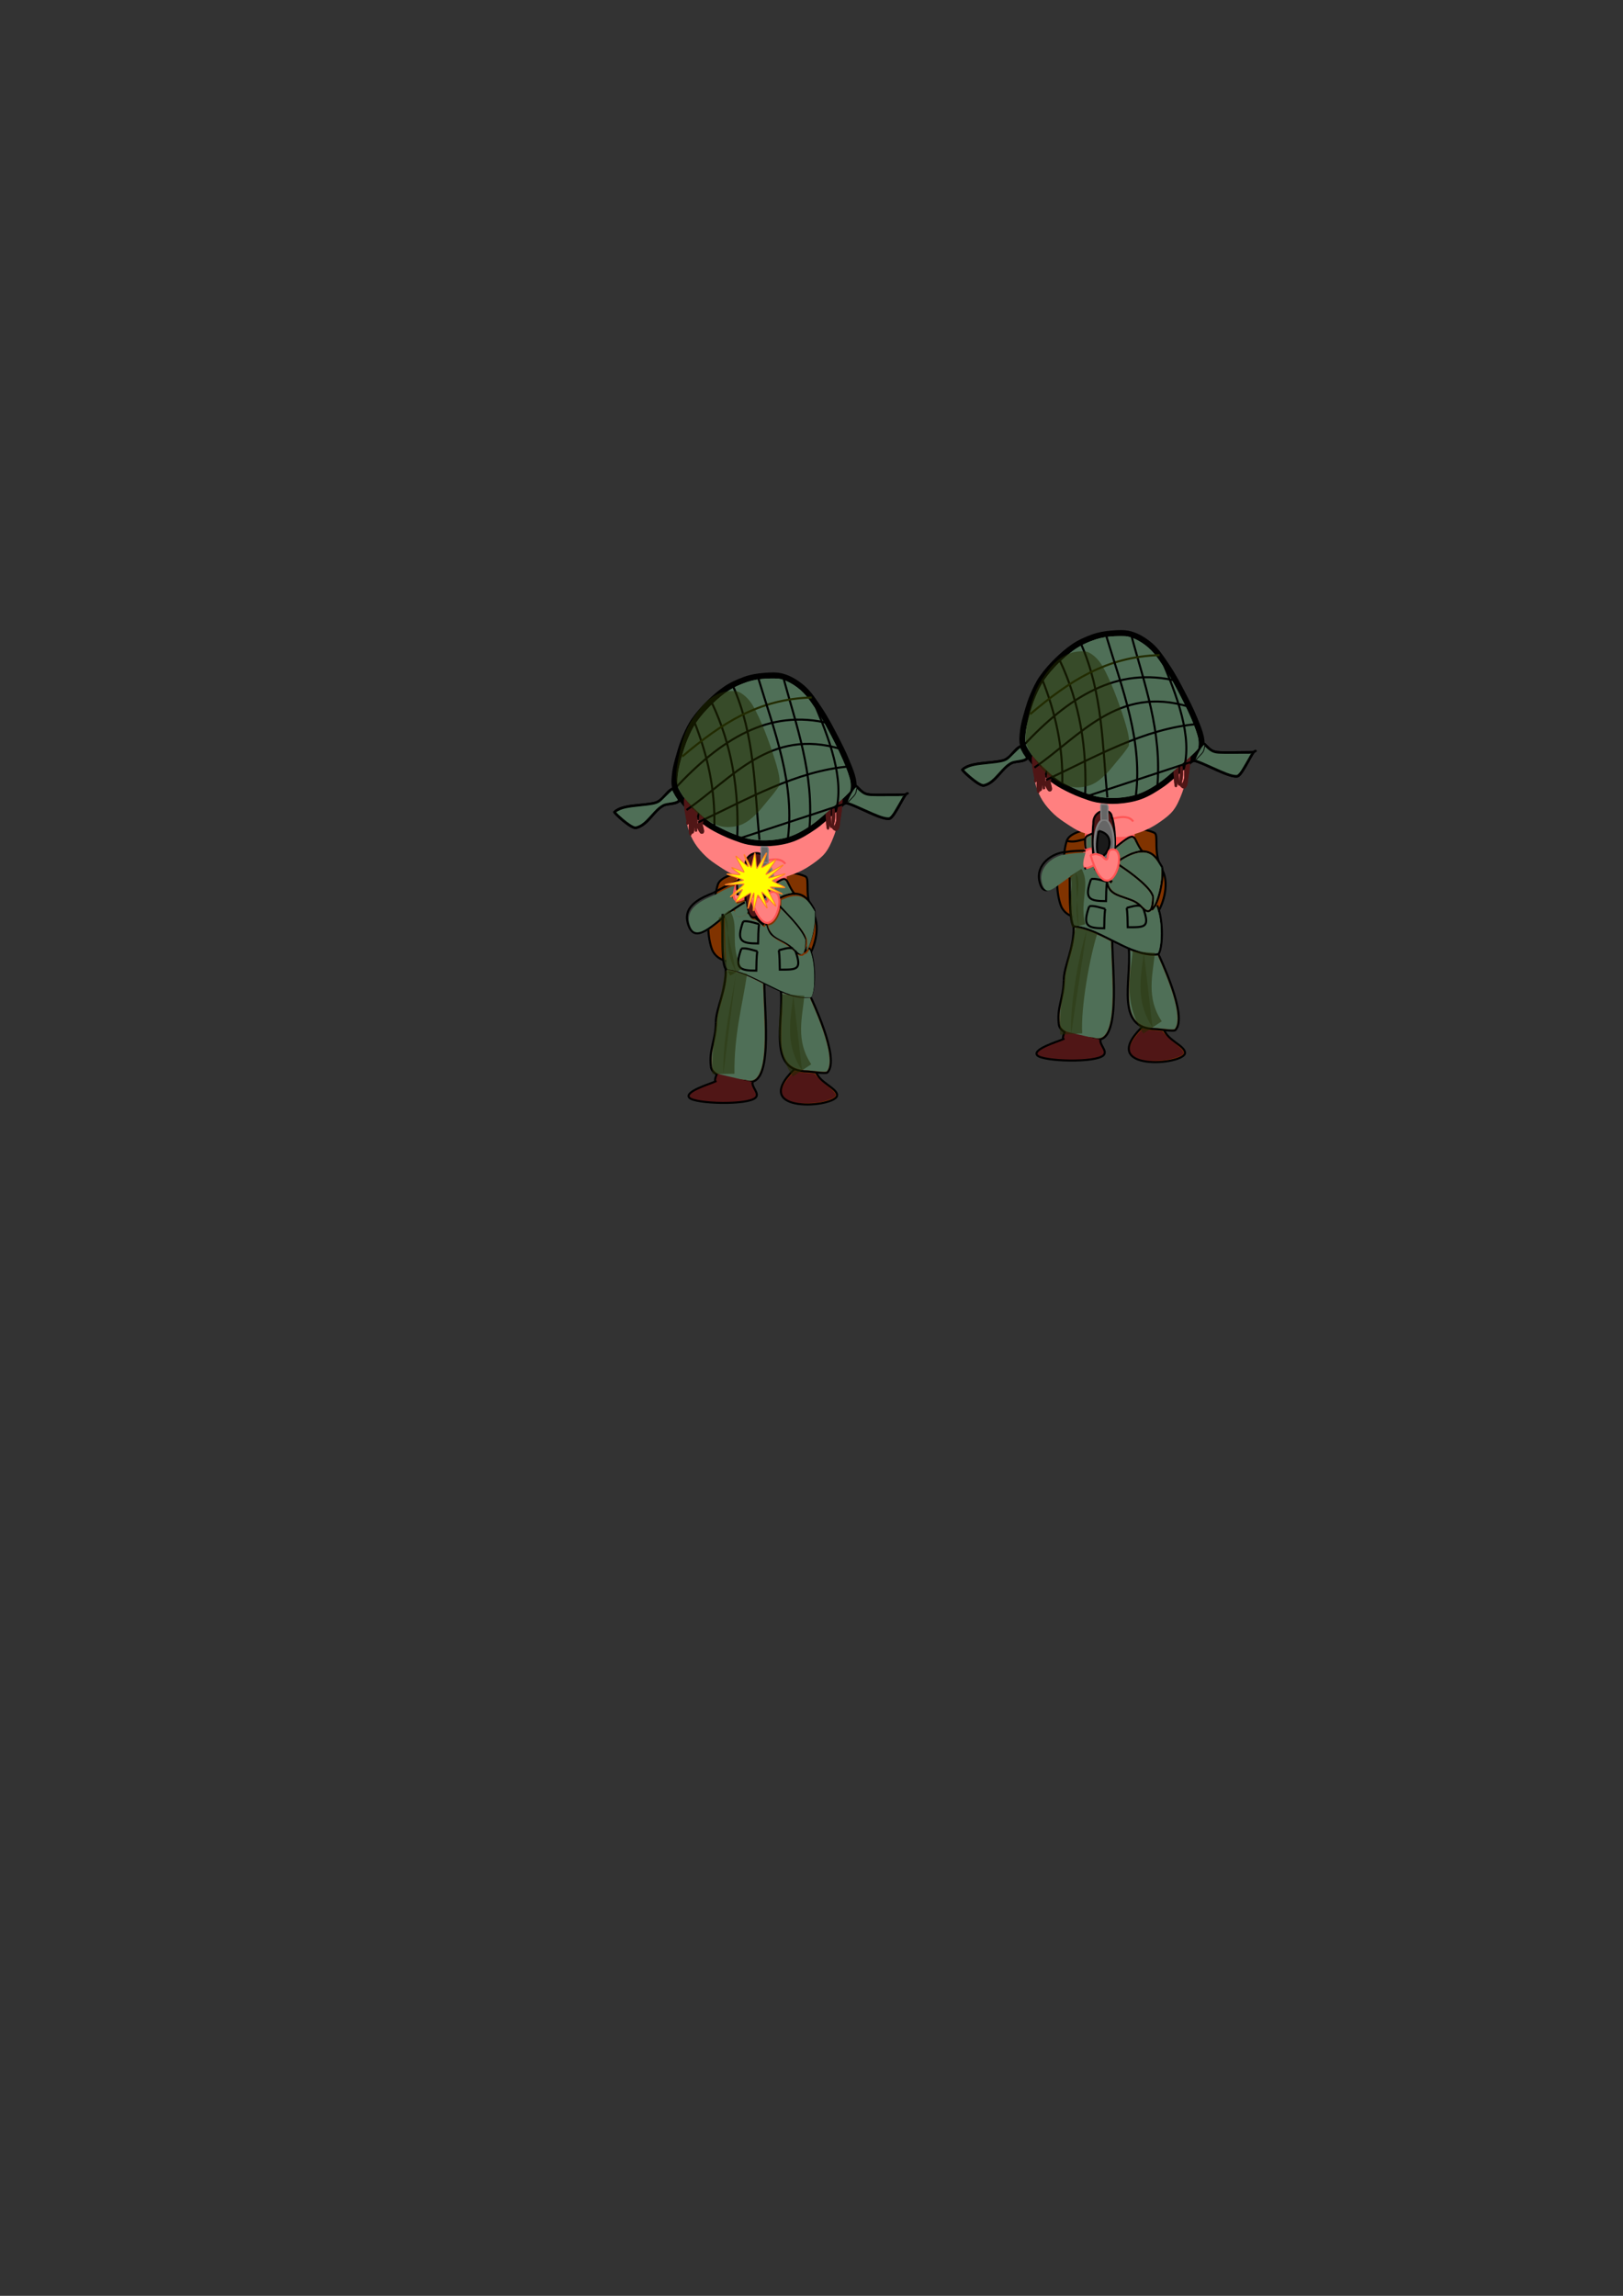 <?xml version="1.0" encoding="UTF-8" standalone="no"?>
<!-- Created with Inkscape (http://www.inkscape.org/) -->

<svg
   xmlns:dc="http://purl.org/dc/elements/1.1/"
   xmlns:cc="http://creativecommons.org/ns#"
   xmlns:rdf="http://www.w3.org/1999/02/22-rdf-syntax-ns#"
   xmlns:svg="http://www.w3.org/2000/svg"
   xmlns="http://www.w3.org/2000/svg"
   xmlns:sodipodi="http://sodipodi.sourceforge.net/DTD/sodipodi-0.dtd"
   xmlns:inkscape="http://www.inkscape.org/namespaces/inkscape"
   width="210mm"
   height="297mm"
   viewBox="0 0 210 297"
   version="1.1"
   id="svg1151"
   inkscape:version="0.92.3 (2405546, 2018-03-11)"
   sodipodi:docname="sparo2move.svg"
   inkscape:export-filename="D:\prj\ISODraugth\gimp\soldier7.png"
   inkscape:export-xdpi="96"
   inkscape:export-ydpi="96">
  <rect x="0" y="0" width="210" height="297" fill="#333333" stroke="none"/>
  <defs
     id="defs1145" />
  <sodipodi:namedview
     id="base"
     pagecolor="#ffffff"
     bordercolor="#666666"
     borderopacity="1.0"
     inkscape:pageopacity="0.0"
     inkscape:pageshadow="2"
     inkscape:zoom="1.7793893"
     inkscape:cx="278.83877"
     inkscape:cy="728.37112"
     inkscape:document-units="mm"
     inkscape:current-layer="layer5"
     showgrid="false"
     inkscape:window-width="1920"
     inkscape:window-height="1046"
     inkscape:window-x="-11"
     inkscape:window-y="-11"
     inkscape:window-maximized="1" />
  <g
     inkscape:groupmode="layer"
     id="layer3"
     inkscape:label="zaino"
     style="display:inline">
    <path
       style="display:inline;fill:#803300;stroke:#000000;stroke-width:0.265px;stroke-linecap:butt;stroke-linejoin:miter;stroke-opacity:1"
       d="m 138.027,108.776 c 0.749,-2.241 9.207,-2.103 11.342,-1.036 0.612,0.306 -0.231,2.601 0.997,4.77 1.117,1.973 -0.122,5.032 -0.62,5.529 -1.22,1.22 -3.762,0.945 -5.339,0.945 -3.953,0 -6.039,0.071 -6.979,-1.489 -0.47,-0.78 -1.016,-3.733 -0.265,-4.814 0.78,-1.123 0.267,-1.968 0.863,-3.905 z"
       id="path899"
       inkscape:connector-curvature="0"
       sodipodi:nodetypes="cssssssc"
       inkscape:export-xdpi="96"
       inkscape:export-ydpi="96" />
    <path
       style="display:inline;fill:#803300;stroke:#000000;stroke-width:0.265px;stroke-linecap:butt;stroke-linejoin:miter;stroke-opacity:1"
       d="m 92.882,114.429 c 0.749,-2.241 9.207,-2.103 11.342,-1.036 0.612,0.306 -0.231,2.601 0.997,4.77 1.117,1.973 -0.122,5.032 -0.62,5.529 -1.22,1.22 -3.762,0.945 -5.339,0.945 -3.953,0 -6.039,0.071 -6.979,-1.489 -0.47,-0.78 -1.016,-3.733 -0.265,-4.814 0.78,-1.123 0.267,-1.968 0.863,-3.905 z"
       id="path899-2"
       inkscape:connector-curvature="0"
       sodipodi:nodetypes="cssssssc"
       inkscape:export-xdpi="96"
       inkscape:export-ydpi="96" />
  </g>
  <g
     inkscape:groupmode="layer"
     id="layer4"
     inkscape:label="colloµ"
     style="display:inline">
    <path
       style="display:inline;fill:#ff5555;stroke:#ff5555;stroke-width:0.265px;stroke-linecap:butt;stroke-linejoin:miter;stroke-opacity:1"
       d="m 140.498,107.8 -0.06,2.251 6.271,-0.02 -0.04,-2.492 z"
       id="path930"
       inkscape:connector-curvature="0"
       inkscape:export-xdpi="96"
       inkscape:export-ydpi="96" />
  </g>
  <g
     inkscape:groupmode="layer"
     id="layer2"
     inkscape:label="testa"
     style="display:inline">
    <path
       inkscape:export-ydpi="96"
       inkscape:export-xdpi="96"
       sodipodi:nodetypes="cssssscccssssscc"
       inkscape:connector-curvature="0"
       id="path1409-8"
       d="m 133.844,99.302 c 0,0 0.116,1.582 0.334,2.339 0.189,0.656 0.472,1.293 0.835,1.871 0.404,0.642 0.918,1.217 1.47,1.737 0.486,0.458 1.045,0.836 1.604,1.203 0.6,0.394 1.202,0.808 1.871,1.069 0.702,0.273 2.205,0.501 2.205,0.501 l 1.604,0.134 1.871,-0.033 c 0,0 1.748,-0.495 2.572,-0.869 0.668,-0.303 1.308,-0.676 1.904,-1.102 0.565,-0.404 1.14,-0.825 1.57,-1.37 0.46,-0.582 0.762,-1.281 1.036,-1.971 0.23,-0.58 0.431,-1.184 0.501,-1.804 0.055,-0.487 -0.067,-1.47 -0.067,-1.47 z"
       style="display:inline;fill:#ff8080;fill-opacity:1;stroke:#ff8080;stroke-width:0.265px;stroke-linecap:butt;stroke-linejoin:miter;stroke-opacity:1" />
    <path
       inkscape:export-ydpi="96"
       inkscape:export-xdpi="96"
       inkscape:connector-curvature="0"
       id="path1672-4"
       d="m 133.844,97.714 c -0.59,-0.102 0.255,3.36 0.169,3.36 -0.231,0 0.075,-0.455 0.095,-0.685 0.068,-0.813 0.047,-1.65 0.047,-2.457 0,-0.216 0.05,3.304 0.189,3.166 0.739,-0.739 0.449,-2.572 0.449,-2.551 0,0.258 0.078,2.835 0.095,2.835 0.117,0 0.087,-2.575 0.118,-2.575 0.914,0 -0.819,2.74 0.095,2.74 0.574,0 0.622,-3.095 0.614,-3.095 -0.088,0 -0.047,1.475 -0.047,1.559 0,0.41 -0.242,1.518 0.047,1.228 0.56,-0.56 -0.191,-3.735 0.26,-3.284 0.333,0.333 -0.162,2.609 -0.189,3.047 -0.026,0.417 0.441,1.252 0.024,1.252 -0.453,0 -2.15,-5.174 -1.465,-5.174 0.314,0 -0.321,5.042 0.024,5.386 0.053,0.053 -0.236,-4.162 -0.236,-3.992 0,0.866 0.449,1.824 0.449,2.717 0,0.346 -0.346,1.039 0,1.039 0.301,0 0.082,-2.197 0.213,-2.197 0.693,0 0.122,1.388 0.307,2.055"
       style="display:inline;fill:#501616;stroke:#501616;stroke-width:0.265px;stroke-linecap:butt;stroke-linejoin:miter;stroke-opacity:1" />
    <path
       inkscape:export-ydpi="96"
       inkscape:export-xdpi="96"
       inkscape:connector-curvature="0"
       id="path1674-3"
       d="m 151.873,98.074 c 0.297,6.579 0.425,2.988 0.425,-1.016 0,-0.121 0.061,4.867 0.331,4.418 0.883,-1.472 -0.407,-4.37 0.165,-4.37 0.153,0 -0.171,4.825 0.095,4.559 1.154,-1.154 -0.021,-4.394 0.449,-4.394 0.061,0 -0.06,4.307 0.071,4.11 0.259,-0.388 0.839,-4.666 0.307,-5.197 -0.632,-0.632 0.384,5.253 -0.449,5.67 -0.259,0.129 -0.553,-0.375 -0.661,-0.52 -0.355,-0.473 -0.213,-1.406 -0.213,-1.961 0,-3.257 1.751,-3.321 1.016,-2.291 -0.399,0.558 -1.071,0.898 -1.323,1.276"
       style="display:inline;fill:#501616;stroke:#501616;stroke-width:0.265px;stroke-linecap:butt;stroke-linejoin:miter;stroke-opacity:1" />
    <path
       inkscape:export-ydpi="96"
       inkscape:export-xdpi="96"
       inkscape:connector-curvature="0"
       id="path1423-9"
       d="m 132.408,96.462 c -1.041,0.019 -1.492,1.609 -2.673,1.904 -1.597,0.399 -4.222,0.18 -5.245,1.203 -0.081,0.081 2.183,2.236 2.84,2.071 1.597,-0.399 2.242,-2.24 3.575,-2.907 0.631,-0.315 1.924,-0.027 2.238,-0.969 0.241,-0.722 -0.351,-0.978 -0.735,-1.303"
       style="display:inline;fill:#501616;stroke:#000000;stroke-width:0.265px;stroke-linecap:butt;stroke-linejoin:miter;stroke-opacity:1" />
    <path
       inkscape:export-ydpi="96"
       inkscape:export-xdpi="96"
       inkscape:connector-curvature="0"
       id="path1431-8"
       d="m 159.722,100.294 c -0.549,-0.074 -1.176,-0.311 -2.957,-1.119 -0.987,-0.448 -1.517,-0.672 -1.821,-0.769 -0.101,-0.032 -0.196,-0.066 -0.212,-0.075 -0.015,-0.009 0.174,-0.221 0.422,-0.472 0.547,-0.553 0.615,-0.674 0.708,-1.25 l 0.02,-0.126 0.297,0.277 c 0.329,0.307 0.582,0.474 0.851,0.563 0.423,0.14 0.606,0.149 2.8,0.138 1.153,-0.006 2.096,-0.003 2.096,0.006 0,0.042 -1.103,1.948 -1.292,2.232 -0.23,0.347 -0.471,0.596 -0.575,0.596 -0.036,0 -0.085,0.006 -0.109,0.012 -0.025,0.007 -0.127,0.001 -0.228,-0.013 z"
       style="display:inline;opacity:1;fill:#501616;fill-opacity:1;stroke:#000000;stroke-width:0.1;stroke-linejoin:round;stroke-miterlimit:4;stroke-dasharray:none;stroke-opacity:1;paint-order:markers fill stroke" />
    <path
       inkscape:export-ydpi="96"
       inkscape:export-xdpi="96"
       inkscape:connector-curvature="0"
       id="path1433-8"
       d="m 126.921,101.398 c -0.448,-0.212 -1.191,-0.777 -1.871,-1.422 -0.439,-0.416 -0.438,-0.392 -0.012,-0.611 0.581,-0.299 1.169,-0.42 2.878,-0.592 1.418,-0.143 1.878,-0.231 2.283,-0.438 0.205,-0.105 0.333,-0.217 0.891,-0.782 0.358,-0.363 0.718,-0.706 0.799,-0.763 l 0.147,-0.104 0.158,0.33 c 0.131,0.273 0.283,0.523 0.583,0.962 0.025,0.037 0.009,0.068 -0.067,0.13 -0.15,0.121 -0.442,0.205 -1.036,0.297 -0.639,0.099 -0.779,0.144 -1.095,0.35 -0.356,0.233 -0.662,0.521 -1.226,1.155 -0.868,0.977 -1.298,1.329 -1.853,1.52 -0.259,0.089 -0.33,0.085 -0.579,-0.032 z"
       style="display:inline;opacity:1;fill:#4f6f57;fill-opacity:1;stroke:#000000;stroke-width:0.1;stroke-linejoin:round;stroke-miterlimit:4;stroke-dasharray:none;stroke-opacity:1;paint-order:markers fill stroke" />
    <path
       inkscape:export-ydpi="96"
       inkscape:export-xdpi="96"
       sodipodi:nodetypes="cssssssssssssssssssssssssssc"
       inkscape:connector-curvature="0"
       id="path1402-4"
       d="m 132.408,96.462 c 0.259,0.761 0.734,1.31 1.236,1.938 0.394,0.493 0.986,0.994 1.437,1.437 0.485,0.477 1.008,0.92 1.57,1.303 0.61,0.416 1.274,0.747 1.938,1.069 0.489,0.238 0.992,0.448 1.503,0.635 0.602,0.22 1.207,0.452 1.837,0.568 0.878,0.161 1.782,0.224 2.673,0.167 0.996,-0.064 2.002,-0.227 2.94,-0.568 0.993,-0.361 1.901,-0.94 2.773,-1.537 0.777,-0.531 1.457,-1.192 2.172,-1.804 0.779,-0.667 1.593,-1.3 2.305,-2.038 0.341,-0.353 0.549,-0.419 0.635,-0.902 0.216,-1.221 -0.435,-2.627 -0.902,-3.775 -0.449,-1.103 -0.99,-2.149 -1.537,-3.207 -0.618,-1.197 -1.25,-2.392 -2.005,-3.508 -0.653,-0.965 -1.286,-1.982 -2.172,-2.74 -0.739,-0.632 -1.604,-1.169 -2.539,-1.437 -0.761,-0.218 -1.583,-0.162 -2.372,-0.1 -0.849,0.066 -1.706,0.208 -2.506,0.501 -0.908,0.333 -1.709,0.688 -2.506,1.236 -0.756,0.519 -1.409,1.103 -2.071,1.737 -0.666,0.638 -1.406,1.485 -1.938,2.238 -0.48,0.679 -0.838,1.442 -1.169,2.205 -0.314,0.724 -0.552,1.48 -0.768,2.238 -0.232,0.813 -0.48,1.631 -0.568,2.472 -0.065,0.62 -0.167,1.28 0.033,1.871 z"
       style="display:inline;fill:#501616;stroke:#000000;stroke-width:0.794;stroke-linecap:butt;stroke-linejoin:miter;stroke-miterlimit:4;stroke-dasharray:none;stroke-opacity:1" />
    <path
       inkscape:export-ydpi="96"
       inkscape:export-xdpi="96"
       inkscape:connector-curvature="0"
       id="path1419-5"
       d="m 143.283,103.166 c -1.021,-0.07 -1.699,-0.218 -2.758,-0.603 -0.888,-0.322 -1.231,-0.469 -2.101,-0.899 -0.859,-0.425 -1.337,-0.707 -1.879,-1.11 -0.494,-0.367 -0.715,-0.563 -1.639,-1.455 -1.186,-1.144 -1.845,-2.01 -2.114,-2.781 -0.067,-0.19 -0.076,-0.28 -0.074,-0.718 0.004,-1.046 0.232,-2.158 0.851,-4.143 0.399,-1.281 1.057,-2.696 1.644,-3.534 0.725,-1.035 1.797,-2.178 2.961,-3.156 0.978,-0.822 1.76,-1.289 2.94,-1.756 0.885,-0.35 1.505,-0.502 2.508,-0.612 0.638,-0.07 1.885,-0.081 2.211,-0.02 1.167,0.221 2.57,1.119 3.482,2.229 0.716,0.872 1.797,2.515 2.518,3.832 1.763,3.216 2.989,6.01 3.181,7.249 0.053,0.344 0.028,1.013 -0.043,1.147 -0.058,0.108 -0.8,0.848 -1.262,1.257 -0.156,0.138 -0.585,0.505 -0.952,0.815 -0.367,0.31 -0.922,0.786 -1.232,1.059 -0.929,0.816 -1.358,1.139 -2.293,1.727 -0.917,0.577 -1.785,0.96 -2.656,1.174 -1.023,0.251 -2.293,0.366 -3.293,0.297 z"
       style="display:inline;opacity:1;fill:#4f6f57;fill-opacity:1;stroke:#4f6f57;stroke-width:0.1;stroke-linejoin:round;stroke-miterlimit:4;stroke-dasharray:none;stroke-opacity:1;paint-order:markers fill stroke" />
    <path
       inkscape:export-ydpi="96"
       inkscape:export-xdpi="96"
       inkscape:connector-curvature="0"
       id="path1427-2"
       d="m 154.524,98.433 c 1.329,0.302 4.575,2.264 5.613,2.005 0.637,-0.159 1.944,-3.307 2.305,-3.307 0.145,0 -0.256,0.167 -0.401,0.167 -1.134,0 -2.306,0.033 -3.441,0.033 -1.767,0 -1.833,-0.196 -2.706,-1.069 -0.365,-0.365 -1.442,1.94 -1.37,2.172 z"
       style="display:inline;fill:#4f6f57;fill-opacity:1;stroke:#000000;stroke-width:0.265px;stroke-linecap:butt;stroke-linejoin:miter;stroke-opacity:1" />
    <path
       style="display:inline;fill:none;stroke:#ff5555;stroke-width:0.265px;stroke-linecap:butt;stroke-linejoin:miter;stroke-opacity:1"
       d="m 141.402,106.594 c 1.841,-0.294 4.249,-1.659 5.226,-0.322"
       id="path1133"
       inkscape:connector-curvature="0"
       sodipodi:nodetypes="cc"
       inkscape:export-xdpi="96"
       inkscape:export-ydpi="96" />
    <path
       style="display:inline;fill:#501616;stroke:#501616;stroke-width:0.265px;stroke-linecap:butt;stroke-linejoin:miter;stroke-opacity:1"
       d="m 133.844,97.714 c -0.59,-0.102 0.255,3.36 0.169,3.36 -0.231,0 0.075,-0.455 0.095,-0.685 0.068,-0.813 0.047,-1.65 0.047,-2.457 0,-0.216 0.05,3.305 0.189,3.166 0.739,-0.739 0.449,-2.572 0.449,-2.551 0,0.258 0.078,2.835 0.095,2.835 0.117,0 0.087,-2.575 0.118,-2.575 0.914,0 -0.819,2.74 0.095,2.74 0.574,0 0.622,-3.095 0.614,-3.095 -0.088,0 -0.047,1.475 -0.047,1.559 0,0.41 -0.243,1.518 0.047,1.228 0.56,-0.56 -0.191,-3.735 0.26,-3.284 0.333,0.333 -0.162,2.609 -0.189,3.047 -0.026,0.417 0.441,1.252 0.024,1.252 -0.453,0 -2.15,-5.174 -1.465,-5.174 0.314,0 -0.321,5.042 0.024,5.386 0.053,0.053 -0.236,-4.162 -0.236,-3.992 0,0.866 0.449,1.824 0.449,2.717 0,0.346 -0.346,1.039 0,1.039 0.301,0 0.082,-2.197 0.213,-2.197 0.693,0 0.122,1.388 0.307,2.055"
       id="path1672"
       inkscape:connector-curvature="0"
       inkscape:export-xdpi="96"
       inkscape:export-ydpi="96" />
    <path
       style="display:inline;fill:#501616;stroke:#501616;stroke-width:0.265px;stroke-linecap:butt;stroke-linejoin:miter;stroke-opacity:1"
       d="m 151.873,98.074 c 0.297,6.579 0.425,2.988 0.425,-1.016 0,-0.121 0.061,4.867 0.331,4.418 0.883,-1.472 -0.407,-4.37 0.165,-4.37 0.153,0 -0.171,4.825 0.095,4.559 1.154,-1.154 -0.021,-4.394 0.449,-4.394 0.061,0 -0.06,4.307 0.071,4.111 0.259,-0.388 0.839,-4.666 0.307,-5.197 -0.632,-0.632 0.384,5.253 -0.449,5.67 -0.259,0.129 -0.553,-0.375 -0.661,-0.52 -0.355,-0.473 -0.213,-1.406 -0.213,-1.961 0,-3.257 1.751,-3.321 1.016,-2.291 -0.399,0.558 -1.071,0.898 -1.323,1.276"
       id="path1674"
       inkscape:connector-curvature="0"
       inkscape:export-xdpi="96"
       inkscape:export-ydpi="96" />
    <path
       style="display:inline;fill:none;stroke:#000000;stroke-width:0.265px;stroke-linecap:butt;stroke-linejoin:miter;stroke-opacity:1"
       d="m 132.408,96.462 c -1.041,0.019 -1.492,1.609 -2.673,1.904 -1.597,0.399 -4.222,0.18 -5.245,1.203 -0.081,0.081 2.183,2.236 2.84,2.071 1.597,-0.399 2.242,-2.24 3.575,-2.907 0.631,-0.315 1.924,-0.026 2.238,-0.969 0.241,-0.722 -0.351,-0.978 -0.735,-1.303"
       id="path1423"
       inkscape:connector-curvature="0"
       inkscape:export-xdpi="96"
       inkscape:export-ydpi="96" />
    <path
       style="display:inline;opacity:1;fill:#4f6f57;fill-opacity:1;stroke:#000000;stroke-width:0.1;stroke-linejoin:round;stroke-miterlimit:4;stroke-dasharray:none;stroke-opacity:1;paint-order:markers fill stroke"
       d="m 159.722,100.294 c -0.549,-0.074 -1.176,-0.311 -2.957,-1.119 -0.987,-0.448 -1.517,-0.672 -1.821,-0.769 -0.101,-0.032 -0.196,-0.066 -0.212,-0.075 -0.015,-0.009 0.174,-0.221 0.422,-0.472 0.547,-0.553 0.615,-0.674 0.708,-1.25 l 0.021,-0.126 0.297,0.277 c 0.329,0.307 0.582,0.474 0.851,0.563 0.423,0.14 0.606,0.149 2.8,0.138 1.153,-0.006 2.096,-0.003 2.096,0.006 0,0.042 -1.103,1.948 -1.292,2.232 -0.23,0.347 -0.471,0.596 -0.575,0.596 -0.036,0 -0.085,0.005 -0.109,0.012 -0.025,0.007 -0.127,0.001 -0.228,-0.013 z"
       id="path1431"
       inkscape:connector-curvature="0"
       inkscape:export-xdpi="96"
       inkscape:export-ydpi="96" />
    <path
       style="display:inline;opacity:1;fill:#4f6f57;fill-opacity:1;stroke:#000000;stroke-width:0.1;stroke-linejoin:round;stroke-miterlimit:4;stroke-dasharray:none;stroke-opacity:1;paint-order:markers fill stroke"
       d="m 126.921,101.398 c -0.448,-0.212 -1.191,-0.777 -1.871,-1.422 -0.439,-0.416 -0.438,-0.392 -0.012,-0.611 0.581,-0.299 1.169,-0.42 2.878,-0.592 1.418,-0.143 1.878,-0.231 2.283,-0.438 0.205,-0.105 0.333,-0.217 0.891,-0.782 0.358,-0.363 0.718,-0.706 0.799,-0.763 l 0.147,-0.104 0.158,0.33 c 0.131,0.273 0.283,0.523 0.583,0.962 0.025,0.037 0.009,0.069 -0.067,0.13 -0.15,0.121 -0.442,0.205 -1.036,0.297 -0.639,0.099 -0.779,0.144 -1.095,0.35 -0.356,0.233 -0.662,0.521 -1.226,1.155 -0.868,0.977 -1.298,1.329 -1.853,1.52 -0.259,0.089 -0.33,0.085 -0.579,-0.032 z"
       id="path1433"
       inkscape:connector-curvature="0"
       inkscape:export-xdpi="96"
       inkscape:export-ydpi="96" />
    <path
       style="display:inline;opacity:1;fill:#4f6f57;fill-opacity:1;stroke:#4f6f57;stroke-width:0.1;stroke-linejoin:round;stroke-miterlimit:4;stroke-dasharray:none;stroke-opacity:1;paint-order:markers fill stroke"
       d="m 143.283,103.166 c -1.021,-0.07 -1.699,-0.218 -2.758,-0.603 -0.888,-0.322 -1.231,-0.469 -2.101,-0.899 -0.859,-0.425 -1.337,-0.707 -1.879,-1.11 -0.494,-0.367 -0.715,-0.563 -1.639,-1.455 -1.186,-1.144 -1.845,-2.01 -2.114,-2.781 -0.067,-0.19 -0.076,-0.28 -0.074,-0.718 0.004,-1.046 0.232,-2.158 0.851,-4.143 0.399,-1.281 1.057,-2.696 1.644,-3.534 0.725,-1.035 1.797,-2.178 2.961,-3.156 0.978,-0.822 1.76,-1.289 2.94,-1.756 0.885,-0.35 1.505,-0.502 2.508,-0.612 0.638,-0.07 1.885,-0.081 2.211,-0.02 1.167,0.221 2.57,1.119 3.482,2.229 0.716,0.872 1.797,2.515 2.518,3.832 1.763,3.216 2.989,6.01 3.181,7.249 0.053,0.344 0.028,1.013 -0.043,1.147 -0.058,0.108 -0.8,0.848 -1.262,1.257 -0.156,0.138 -0.585,0.505 -0.952,0.815 -0.367,0.31 -0.922,0.786 -1.232,1.059 -0.929,0.816 -1.358,1.139 -2.293,1.727 -0.917,0.577 -1.785,0.96 -2.656,1.174 -1.023,0.251 -2.293,0.366 -3.293,0.297 z"
       id="path1419"
       inkscape:connector-curvature="0"
       inkscape:export-xdpi="96"
       inkscape:export-ydpi="96" />
    <path
       style="display:inline;fill:none;stroke:#000000;stroke-width:0.265px;stroke-linecap:butt;stroke-linejoin:miter;stroke-opacity:1"
       d="m 154.524,98.433 c 1.329,0.302 4.575,2.264 5.613,2.005 0.637,-0.159 1.944,-3.307 2.305,-3.307 0.145,0 -0.256,0.167 -0.401,0.167 -1.134,0 -2.306,0.033 -3.441,0.033 -1.767,0 -1.833,-0.196 -2.706,-1.069 -0.365,-0.365 -1.442,1.94 -1.37,2.172 z"
       id="path1427"
       inkscape:connector-curvature="0"
       inkscape:export-xdpi="96"
       inkscape:export-ydpi="96" />
    <path
       style="display:inline;fill:none;stroke:#000000;stroke-width:0.265px;stroke-linecap:butt;stroke-linejoin:miter;stroke-opacity:1"
       d="m 134.853,87.887 c 1.683,4.243 2.726,8.713 2.59,13.598"
       id="path4300"
       inkscape:connector-curvature="0"
       sodipodi:nodetypes="cc"
       inkscape:export-xdpi="96"
       inkscape:export-ydpi="96" />
    <path
       style="display:inline;fill:none;stroke:#000000;stroke-width:0.265px;stroke-linecap:butt;stroke-linejoin:miter;stroke-opacity:1"
       d="m 137.104,85.395 c 2.614,5.503 3.575,11.435 3.296,17.688"
       id="path4302"
       inkscape:connector-curvature="0"
       sodipodi:nodetypes="cc"
       inkscape:export-xdpi="96"
       inkscape:export-ydpi="96" />
    <path
       style="display:inline;fill:none;stroke:#000000;stroke-width:0.265px;stroke-linecap:butt;stroke-linejoin:miter;stroke-opacity:1"
       d="m 139.838,83.224 c 2.859,6.414 2.799,13.227 3.445,19.943"
       id="path4304"
       inkscape:connector-curvature="0"
       sodipodi:nodetypes="cc"
       inkscape:export-xdpi="96"
       inkscape:export-ydpi="96" />
    <path
       style="display:inline;fill:none;stroke:#000000;stroke-width:0.265px;stroke-linecap:butt;stroke-linejoin:miter;stroke-opacity:1"
       d="m 146.27,81.777 c 1.728,6.535 4.154,12.837 3.457,20.18"
       id="path4308"
       inkscape:connector-curvature="0"
       sodipodi:nodetypes="cc"
       inkscape:export-xdpi="96"
       inkscape:export-ydpi="96" />
    <path
       style="display:inline;fill:none;stroke:#000000;stroke-width:0.265px;stroke-linecap:butt;stroke-linejoin:miter;stroke-opacity:1"
       d="m 150.048,84.751 c 2.316,5.355 4.274,10.591 3.106,14.784"
       id="path4310"
       inkscape:connector-curvature="0"
       sodipodi:nodetypes="cc"
       inkscape:export-xdpi="96"
       inkscape:export-ydpi="96" />
    <path
       style="display:inline;fill:none;stroke:#222b00;stroke-width:0.265px;stroke-linecap:butt;stroke-linejoin:miter;stroke-opacity:1"
       d="m 133.292,92.389 c 5.095,-4.31 9.883,-7.446 16.756,-7.638"
       id="path4312"
       inkscape:connector-curvature="0"
       sodipodi:nodetypes="cc"
       inkscape:export-xdpi="96"
       inkscape:export-ydpi="96" />
    <path
       style="display:inline;fill:none;stroke:#000000;stroke-width:0.265px;stroke-linecap:butt;stroke-linejoin:miter;stroke-opacity:1"
       d="m 132.408,96.462 c 5.776,-6.173 12.066,-10.363 19.972,-8.334"
       id="path4314"
       inkscape:connector-curvature="0"
       sodipodi:nodetypes="cc"
       inkscape:export-xdpi="96"
       inkscape:export-ydpi="96" />
    <path
       style="display:inline;fill:none;stroke:#000000;stroke-width:0.265px;stroke-linecap:butt;stroke-linejoin:miter;stroke-opacity:1"
       d="m 133.844,99.302 c 5.971,-4.113 10.808,-10.671 19.983,-7.877"
       id="path4316"
       inkscape:connector-curvature="0"
       sodipodi:nodetypes="cc"
       inkscape:export-xdpi="96"
       inkscape:export-ydpi="96" />
    <path
       style="display:inline;fill:none;stroke:#000000;stroke-width:0.265px;stroke-linecap:butt;stroke-linejoin:miter;stroke-opacity:1"
       d="m 135.38,100.891 c 6.397,-3.01 12.69,-6.641 19.493,-7.215"
       id="path4318"
       inkscape:connector-curvature="0"
       sodipodi:nodetypes="cc"
       inkscape:export-xdpi="96"
       inkscape:export-ydpi="96" />
    <path
       style="display:inline;fill:none;stroke:#000000;stroke-width:0.265px;stroke-linecap:butt;stroke-linejoin:miter;stroke-opacity:1"
       d="m 140.401,103.082 14.124,-4.649"
       id="path4320"
       inkscape:connector-curvature="0"
       inkscape:export-xdpi="96"
       inkscape:export-ydpi="96" />
    <path
       style="display:inline;fill:none;stroke:#000000;stroke-width:0.265px;stroke-linecap:butt;stroke-linejoin:miter;stroke-opacity:1"
       d="m 143.034,81.924 c 2.127,7.103 4.993,14.138 3.859,21.547"
       id="path4306"
       inkscape:connector-curvature="0"
       sodipodi:nodetypes="cc"
       inkscape:export-xdpi="96"
       inkscape:export-ydpi="96" />
  </g>
  <g
     inkscape:label="siloutte"
     inkscape:groupmode="layer"
     id="layer1"
     style="display:inline">
    <path
       style="display:inline;opacity:1;fill:#501616;fill-opacity:1;stroke:#803300;stroke-width:0.08;stroke-linejoin:round;stroke-miterlimit:4;stroke-dasharray:none;stroke-opacity:1;paint-order:markers fill stroke"
       d="m 148.302,137.258 c -0.466,-0.057 -1.066,-0.221 -1.385,-0.378 -0.651,-0.32 -0.916,-0.817 -0.763,-1.43 0.139,-0.559 0.574,-1.24 1.251,-1.959 l 0.352,-0.374 -0.096,-0.105 c -0.111,-0.121 -0.126,-0.123 0.356,0.047 0.32,0.113 0.951,0.221 1.294,0.221 0.12,1.3e-4 0.42,0.021 0.666,0.046 0.441,0.045 0.449,0.047 0.538,0.178 0.146,0.214 0.828,0.852 1.391,1.304 1.083,0.868 1.381,1.24 1.225,1.529 -0.164,0.306 -1.218,0.69 -2.371,0.863 -0.54,0.081 -1.99,0.115 -2.458,0.057 z"
       id="path948"
       inkscape:connector-curvature="0"
       inkscape:export-xdpi="96"
       inkscape:export-ydpi="96" />
    <path
       style="display:inline;opacity:1;fill:#4f6f57;fill-opacity:1;stroke:#803300;stroke-width:0.029;stroke-linejoin:round;stroke-miterlimit:4;stroke-dasharray:none;stroke-opacity:1;paint-order:markers fill stroke"
       d="m 141.634,134.275 c -0.102,-0.03 -0.364,-0.069 -0.583,-0.087 -1.743,-0.139 -2.96,-0.501 -3.553,-1.055 -0.331,-0.31 -0.395,-0.551 -0.393,-1.488 0.001,-0.693 0.043,-0.995 0.303,-2.175 0.279,-1.265 0.341,-1.692 0.375,-2.586 0.03,-0.782 0.113,-1.205 0.524,-2.644 0.534,-1.87 0.702,-2.721 0.732,-3.706 l 0.016,-0.536 0.174,0.019 c 0.659,0.072 1.607,0.363 2.575,0.789 0.746,0.329 1.962,0.94 1.962,0.987 1.1e-4,0.154 0.067,1.857 0.113,2.902 0.156,3.496 0.133,5.387 -0.086,6.889 -0.213,1.459 -0.633,2.36 -1.235,2.649 -0.147,0.07 -0.21,0.083 -0.455,0.09 -0.217,0.006 -0.328,-0.005 -0.469,-0.047 z"
       id="path981"
       inkscape:connector-curvature="0"
       inkscape:export-xdpi="96"
       inkscape:export-ydpi="96" />
    <path
       style="display:inline;opacity:1;fill:#803300;fill-opacity:1;stroke:#803300;stroke-width:0.029;stroke-linejoin:round;stroke-miterlimit:4;stroke-dasharray:none;stroke-opacity:1;paint-order:markers fill stroke"
       d="m 137.84,137.042 c -1.858,-0.082 -3.221,-0.318 -3.512,-0.609 -0.239,-0.239 0.283,-0.655 1.441,-1.146 0.201,-0.085 0.64,-0.258 0.976,-0.383 0.999,-0.373 0.949,-0.348 0.973,-0.491 0.015,-0.086 0.01,-0.129 -0.014,-0.144 -0.027,-0.017 -0.02,-0.078 0.029,-0.269 0.035,-0.136 0.069,-0.252 0.074,-0.258 0.006,-0.006 0.098,0.029 0.206,0.078 0.764,0.343 1.837,0.572 3.124,0.667 0.141,0.01 0.348,0.044 0.461,0.074 0.113,0.031 0.299,0.058 0.414,0.061 l 0.209,0.006 0.032,0.171 c 0.02,0.109 0.114,0.335 0.258,0.625 0.256,0.515 0.304,0.65 0.278,0.788 -0.073,0.388 -0.969,0.663 -2.576,0.789 -0.397,0.031 -1.973,0.058 -2.373,0.04 z"
       id="path983"
       inkscape:connector-curvature="0"
       inkscape:export-xdpi="96"
       inkscape:export-ydpi="96" />
    <path
       style="display:inline;opacity:1;fill:#4f6f57;fill-opacity:1;stroke:#803300;stroke-width:0.029;stroke-linejoin:round;stroke-miterlimit:4;stroke-dasharray:none;stroke-opacity:1;paint-order:markers fill stroke"
       d="m 151.228,133.164 c -0.156,-0.014 -0.591,-0.057 -0.966,-0.096 -0.375,-0.039 -0.88,-0.084 -1.123,-0.1 -1.844,-0.123 -2.757,-1.087 -3.018,-3.186 -0.065,-0.523 -0.048,-2.493 0.033,-3.724 0.051,-0.775 0.069,-1.302 0.07,-2.082 7.9e-4,-0.575 0.003,-1.045 0.005,-1.045 0.002,-1e-5 0.092,0.034 0.199,0.074 1.17,0.446 1.999,0.619 2.894,0.602 l 0.493,-0.009 0.335,0.767 c 1.952,4.468 2.629,7.361 1.999,8.542 -0.049,0.092 -0.112,0.188 -0.141,0.214 -0.065,0.059 -0.384,0.075 -0.781,0.041 z"
       id="path989"
       inkscape:connector-curvature="0"
       inkscape:export-xdpi="96"
       inkscape:export-ydpi="96" />
    <path
       style="display:inline;fill:none;stroke:#000000;stroke-width:0.265px;stroke-linecap:butt;stroke-linejoin:miter;stroke-opacity:1"
       d="m 144.368,111.624 c 4.345,-3.114 5.304,-0.55 6.01,0.567"
       id="path1041"
       inkscape:connector-curvature="0"
       inkscape:export-xdpi="96"
       inkscape:export-ydpi="96" />
    <path
       style="display:inline;fill:none;stroke:#000000;stroke-width:0.265px;stroke-linecap:butt;stroke-linejoin:miter;stroke-opacity:1"
       d="m 149.905,123.436 c -3.584,0.51 -7.477,-3.389 -10.997,-3.596"
       id="path883"
       inkscape:connector-curvature="0"
       inkscape:export-xdpi="96"
       inkscape:export-ydpi="96" />
    <path
       style="display:inline;fill:#4f6f57;fill-opacity:1;stroke:#000000;stroke-width:0.29px;stroke-linecap:butt;stroke-linejoin:miter;stroke-opacity:1"
       d="m 138.902,119.829 c -0.599,-0.799 -0.433,-5.199 -0.482,-6.314"
       id="path885"
       inkscape:connector-curvature="0"
       inkscape:export-xdpi="96"
       inkscape:export-ydpi="96"
       sodipodi:nodetypes="cc" />
    <path
       style="display:inline;fill:none;stroke:#000000;stroke-width:0.265px;stroke-linecap:butt;stroke-linejoin:miter;stroke-opacity:1"
       d="m 138.908,119.84 c 0.123,2.702 -1.273,5.194 -1.27,6.949"
       id="path893"
       inkscape:connector-curvature="0"
       inkscape:export-xdpi="96"
       inkscape:export-ydpi="96"
       sodipodi:nodetypes="cc" />
    <path
       style="display:inline;fill:none;stroke:#000000;stroke-width:0.265px;stroke-linecap:butt;stroke-linejoin:miter;stroke-opacity:1"
       d="m 137.639,126.789 c -0.013,2.337 -0.905,3.452 -0.644,5.676"
       id="path901"
       inkscape:connector-curvature="0"
       inkscape:export-xdpi="96"
       inkscape:export-ydpi="96"
       sodipodi:nodetypes="cc" />
    <path
       style="display:inline;fill:none;stroke:#000000;stroke-width:0.265px;stroke-linecap:butt;stroke-linejoin:miter;stroke-opacity:1"
       d="m 136.995,132.464 c 0.115,1.767 4.412,1.892 4.412,1.892 3.803,1.394 2.513,-8.68 2.513,-12.712"
       id="path903"
       inkscape:connector-curvature="0"
       inkscape:export-xdpi="96"
       inkscape:export-ydpi="96"
       sodipodi:nodetypes="csc" />
    <path
       style="display:inline;fill:none;stroke:#000000;stroke-width:0.265px;stroke-linecap:butt;stroke-linejoin:miter;stroke-opacity:1"
       d="m 146.058,122.763 c 0.352,4.089 -1.808,10.374 3.475,10.374 0.305,0 2.347,0.325 2.539,0.134 1.763,-1.763 -2.19,-9.746 -2.166,-9.834"
       id="path905"
       inkscape:connector-curvature="0"
       sodipodi:nodetypes="cscc"
       inkscape:export-xdpi="96"
       inkscape:export-ydpi="96" />
    <path
       style="display:inline;fill:none;stroke:#000000;stroke-width:0.265px;stroke-linecap:butt;stroke-linejoin:miter;stroke-opacity:1"
       d="m 147.759,132.878 c -5.939,5.854 5.571,4.911 5.571,3.326 0,-0.93 -2.281,-1.609 -2.729,-3.041"
       id="path911"
       inkscape:connector-curvature="0"
       inkscape:export-xdpi="96"
       inkscape:export-ydpi="96"
       sodipodi:nodetypes="csc" />
    <path
       style="display:inline;fill:none;stroke:#000000;stroke-width:0.265px;stroke-linecap:butt;stroke-linejoin:miter;stroke-opacity:1"
       d="m 143.836,110.053 c 3.661,-3.076 2.485,-1.663 4.036,0.171"
       id="path1122"
       inkscape:connector-curvature="0"
       inkscape:export-xdpi="96"
       inkscape:export-ydpi="96" />
    <path
       style="display:inline;fill:none;stroke:#000000;stroke-width:0.265px;stroke-linecap:butt;stroke-linejoin:miter;stroke-opacity:1"
       d="m 143.836,110.053 c 0.314,0.515 0.532,1.563 0.532,1.571"
       id="path932"
       inkscape:connector-curvature="0"
       inkscape:export-xdpi="96"
       inkscape:export-ydpi="96" />
    <path
       style="display:inline;fill:none;stroke:#000000;stroke-width:0.271px;stroke-linecap:butt;stroke-linejoin:miter;stroke-opacity:1"
       d="m 138.027,108.776 c 0.955,0.234 1.54,-0.048 2.393,-0.226"
       id="path934"
       inkscape:connector-curvature="0"
       inkscape:export-xdpi="96"
       inkscape:export-ydpi="96"
       sodipodi:nodetypes="cc" />
    <path
       style="display:inline;fill:none;stroke:#000000;stroke-width:0.265px;stroke-linecap:butt;stroke-linejoin:miter;stroke-opacity:1"
       d="m 143.243,114.07 c 0.243,2.286 3.025,1.702 4.35,3.137"
       id="path977"
       inkscape:connector-curvature="0"
       sodipodi:nodetypes="cc"
       inkscape:export-xdpi="96"
       inkscape:export-ydpi="96" />
    <path
       style="display:inline;fill:none;stroke:#000000;stroke-width:0.265px;stroke-linecap:butt;stroke-linejoin:miter;stroke-opacity:1"
       d="m 144.368,111.624 c -0.19,-0.141 4.657,2.874 4.833,4.458"
       id="path980"
       inkscape:connector-curvature="0"
       sodipodi:nodetypes="cc"
       inkscape:export-xdpi="96"
       inkscape:export-ydpi="96" />
    <path
       style="display:inline;fill:none;stroke:#000000;stroke-width:0.265px;stroke-linecap:butt;stroke-linejoin:miter;stroke-opacity:1"
       d="m 149.04,117.689 c 0.776,-0.569 1.573,-3.824 1.338,-5.499"
       id="path982"
       inkscape:connector-curvature="0"
       sodipodi:nodetypes="cc"
       inkscape:export-xdpi="96"
       inkscape:export-ydpi="96" />
    <path
       style="display:inline;fill:none;stroke:#000000;stroke-width:0.265px;stroke-linecap:butt;stroke-linejoin:miter;stroke-opacity:1"
       d="m 147.593,117.207 c 1.656,1.969 1.589,-0.964 1.608,-1.126"
       id="path991"
       inkscape:connector-curvature="0"
       inkscape:export-xdpi="96"
       inkscape:export-ydpi="96" />
    <path
       style="display:inline;fill:none;stroke:#000000;stroke-width:0.265px;stroke-linecap:butt;stroke-linejoin:miter;stroke-opacity:1"
       d="m 149.724,117.127 c 0.778,1.704 0.796,5.226 0.182,6.309"
       id="path995"
       inkscape:connector-curvature="0"
       inkscape:export-xdpi="96"
       inkscape:export-ydpi="96" />
    <path
       style="display:inline;fill:#501616;stroke:#000000;stroke-width:0.265px;stroke-linecap:butt;stroke-linejoin:miter;stroke-opacity:1"
       d="m 137.782,133.418 c -0.611,1.456 0.185,0.803 -0.313,1.052 -0.453,0.226 -4.034,1.281 -3.24,2.075 0.778,0.778 7.555,0.973 8.556,-0.028 0.553,-0.553 -0.521,-1.322 -0.398,-2.018"
       id="path978"
       inkscape:connector-curvature="0"
       sodipodi:nodetypes="ccccc"
       inkscape:export-xdpi="96"
       inkscape:export-ydpi="96" />
    <path
       style="display:inline;fill:none;stroke:#000000;stroke-width:0.397px;stroke-linecap:butt;stroke-linejoin:miter;stroke-opacity:1"
       d="m 141.587,112.33 c 0.719,0.222 1.565,1.276 2.291,1.809"
       id="path973"
       inkscape:connector-curvature="0"
       inkscape:export-xdpi="96"
       inkscape:export-ydpi="96" />
    <path
       style="display:inline;fill:#ff8080;fill-opacity:1;stroke:#ff5555;stroke-width:0.265px;stroke-linecap:butt;stroke-linejoin:miter;stroke-opacity:1"
       d="m 140.478,109.81 c -1.372,3.42 0.585,2.792 2.171,1.206 0.323,-0.323 -1.166,-0.266 -1.166,-0.724 0,-0.882 -0.747,-0.4 -1.045,-0.241"
       id="path941"
       inkscape:connector-curvature="0"
       inkscape:export-xdpi="96"
       inkscape:export-ydpi="96" />
    <path
       style="fill:none;stroke:#000000;stroke-width:0.265px;stroke-linecap:butt;stroke-linejoin:miter;stroke-opacity:1"
       d="m 140.478,109.81 c -0.209,-1.848 -0.057,-1.509 1.1,-2.087"
       id="path874"
       inkscape:connector-curvature="0"
       inkscape:export-xdpi="96"
       inkscape:export-ydpi="96" />
    <path
       style="opacity:1;fill:#4f6f57;fill-opacity:1;stroke:#4f6f57;stroke-width:0.034;stroke-linejoin:round;stroke-miterlimit:4;stroke-dasharray:none;stroke-opacity:1;paint-order:markers fill stroke"
       d="m 149.256,117.118 c 0.046,-0.215 0.095,-0.841 0.081,-1.039 -0.031,-0.432 -0.362,-0.95 -1.052,-1.646 -0.683,-0.688 -1.821,-1.599 -2.907,-2.327 -0.465,-0.311 -0.474,-0.32 -0.475,-0.44 -0.002,-0.216 0.041,-0.267 0.408,-0.487 1,-0.597 1.801,-0.878 2.514,-0.881 0.394,-0.002 0.582,0.038 0.913,0.194 0.436,0.205 0.833,0.638 1.296,1.413 l 0.23,0.384 -0.003,0.618 c -0.007,1.18 -0.296,2.648 -0.731,3.711 -0.154,0.377 -0.306,0.654 -0.273,0.499 z"
       id="path878"
       inkscape:connector-curvature="0"
       inkscape:export-xdpi="96"
       inkscape:export-ydpi="96" />
    <path
       style="opacity:1;fill:#4f6f57;fill-opacity:1;stroke:#4f6f57;stroke-width:0.034;stroke-linejoin:round;stroke-miterlimit:4;stroke-dasharray:none;stroke-opacity:1;paint-order:markers fill stroke"
       d="m 148.309,117.662 c -0.064,-0.031 -0.267,-0.209 -0.451,-0.396 -0.631,-0.643 -0.947,-0.822 -2.205,-1.248 -1.047,-0.355 -1.424,-0.54 -1.739,-0.852 -0.258,-0.255 -0.38,-0.468 -0.467,-0.813 -0.078,-0.308 -0.061,-0.33 0.135,-0.174 0.092,0.073 0.175,0.133 0.184,0.133 0.009,1.6e-4 0.069,-0.076 0.132,-0.17 l 0.116,-0.17 -0.08,-0.06 -0.08,-0.061 0.224,-0.242 c 0.261,-0.282 0.53,-0.784 0.657,-1.226 0.043,-0.152 0.09,-0.276 0.102,-0.276 0.03,0 0.971,0.652 1.317,0.913 0.866,0.652 1.415,1.117 1.922,1.624 0.453,0.454 0.691,0.761 0.857,1.101 l 0.121,0.247 -0.02,0.404 c -0.031,0.63 -0.17,1.158 -0.336,1.274 -0.091,0.064 -0.244,0.061 -0.389,-0.009 z"
       id="path880"
       inkscape:connector-curvature="0"
       inkscape:export-xdpi="96"
       inkscape:export-ydpi="96" />
    <path
       style="opacity:1;fill:#4f6f57;fill-opacity:1;stroke:#4f6f57;stroke-width:0.034;stroke-linejoin:round;stroke-miterlimit:4;stroke-dasharray:none;stroke-opacity:1;paint-order:markers fill stroke"
       d="m 144.913,110.779 c -0.054,-0.383 -0.159,-0.629 -0.351,-0.815 -0.089,-0.087 -0.162,-0.165 -0.162,-0.174 0,-0.025 0.853,-0.702 1.188,-0.943 0.351,-0.253 0.722,-0.449 0.85,-0.449 0.157,0 0.256,0.12 0.504,0.611 0.132,0.261 0.313,0.591 0.4,0.733 l 0.16,0.258 -0.123,0.021 c -0.236,0.04 -0.747,0.182 -0.969,0.27 -0.289,0.115 -0.866,0.403 -1.192,0.595 -0.141,0.083 -0.26,0.152 -0.263,0.152 -0.004,0 -0.023,-0.117 -0.043,-0.259 z"
       id="path882"
       inkscape:connector-curvature="0"
       inkscape:export-xdpi="96"
       inkscape:export-ydpi="96" />
    <path
       style="opacity:1;fill:#4f6f57;fill-opacity:1;stroke:#4f6f57;stroke-width:0.034;stroke-linejoin:round;stroke-miterlimit:4;stroke-dasharray:none;stroke-opacity:1;paint-order:markers fill stroke"
       d="m 140.613,109.678 c -0.011,-0.052 -0.029,-0.327 -0.04,-0.612 -0.025,-0.66 -0.011,-0.695 0.362,-0.882 0.143,-0.072 0.265,-0.124 0.272,-0.117 0.007,0.007 0.019,0.363 0.026,0.79 l 0.013,0.777 h -0.104 c -0.094,0 -0.309,0.054 -0.453,0.115 -0.041,0.017 -0.059,-0.001 -0.075,-0.071 z"
       id="path884"
       inkscape:connector-curvature="0"
       inkscape:export-xdpi="96"
       inkscape:export-ydpi="96" />
    <path
       style="opacity:1;fill:#4f6f57;fill-opacity:1;stroke:#4f6f57;stroke-width:0.034;stroke-linejoin:round;stroke-miterlimit:4;stroke-dasharray:none;stroke-opacity:1;paint-order:markers fill stroke"
       d="m 148.594,123.294 c -0.591,-0.076 -1.395,-0.3 -2.139,-0.597 -0.632,-0.252 -1.061,-0.454 -2.585,-1.216 -1.927,-0.963 -2.61,-1.262 -3.445,-1.504 -0.369,-0.107 -0.901,-0.219 -1.275,-0.268 -0.246,-0.032 -0.241,-0.006 -0.412,-2.222 -0.129,-1.681 -0.149,-2.07 -0.152,-2.978 l -0.003,-1.045 0.411,-0.33 c 0.226,-0.181 0.574,-0.439 0.774,-0.573 0.362,-0.242 0.363,-0.243 0.465,-0.192 0.241,0.12 0.631,0.072 1.024,-0.126 0.11,-0.056 0.207,-0.101 0.215,-0.101 0.035,0 0.084,0.213 0.067,0.296 -0.015,0.075 -0.003,0.099 0.067,0.131 0.05,0.023 0.122,0.113 0.175,0.215 0.146,0.288 0.413,0.665 0.618,0.87 0.198,0.199 0.541,0.392 0.698,0.393 0.063,5.3e-4 0.072,0.008 0.036,0.031 -0.041,0.026 -0.037,0.073 0.025,0.325 0.172,0.7 0.551,1.137 1.281,1.479 0.153,0.072 0.632,0.251 1.064,0.398 0.432,0.147 0.886,0.313 1.01,0.368 0.398,0.178 0.727,0.418 1.1,0.8 0.402,0.412 0.662,0.574 0.922,0.574 0.171,0 0.252,-0.036 0.4,-0.176 0.085,-0.081 0.117,-0.093 0.154,-0.062 0.038,0.031 0.073,0.01 0.18,-0.105 0.073,-0.079 0.175,-0.216 0.227,-0.304 0.108,-0.185 0.109,-0.184 0.237,0.191 0.295,0.865 0.446,1.945 0.447,3.197 5.3e-4,1.001 -0.1,1.836 -0.28,2.317 -0.065,0.174 -0.092,0.209 -0.174,0.227 -0.143,0.031 -0.863,0.025 -1.131,-0.009 z"
       id="path886"
       inkscape:connector-curvature="0"
       inkscape:export-xdpi="96"
       inkscape:export-ydpi="96" />
    <path
       style="display:inline;fill:none;stroke:#000000;stroke-width:0.265px;stroke-linecap:butt;stroke-linejoin:miter;stroke-opacity:1"
       d="m 141.171,113.736 c -0.905,2.529 -0.267,2.84 1.938,2.84 0.025,-0.822 0.005,-1.734 0.134,-2.506"
       id="path1536"
       inkscape:connector-curvature="0"
       inkscape:export-xdpi="96"
       inkscape:export-ydpi="96" />
    <path
       style="display:inline;fill:none;stroke:#000000;stroke-width:0.265px;stroke-linecap:butt;stroke-linejoin:miter;stroke-opacity:1"
       d="m 141.171,113.736 c 0.534,-0.169 1.579,0.218 2.071,0.334"
       id="path1538"
       inkscape:connector-curvature="0"
       inkscape:export-xdpi="96"
       inkscape:export-ydpi="96" />
    <path
       style="display:inline;fill:none;stroke:#000000;stroke-width:0.265px;stroke-linecap:butt;stroke-linejoin:miter;stroke-opacity:1"
       d="m 140.937,117.249 c -0.905,2.529 -0.267,2.84 1.938,2.84 0.025,-0.822 0.005,-1.734 0.134,-2.506"
       id="path1536-3"
       inkscape:connector-curvature="0"
       inkscape:export-xdpi="96"
       inkscape:export-ydpi="96" />
    <path
       style="display:inline;fill:none;stroke:#000000;stroke-width:0.265px;stroke-linecap:butt;stroke-linejoin:miter;stroke-opacity:1"
       d="m 140.937,117.249 c 0.534,-0.169 1.579,0.218 2.071,0.334"
       id="path1538-8"
       inkscape:connector-curvature="0"
       inkscape:export-xdpi="96"
       inkscape:export-ydpi="96" />
    <path
       style="display:inline;fill:none;stroke:#000000;stroke-width:0.265px;stroke-linecap:butt;stroke-linejoin:miter;stroke-opacity:1"
       d="m 147.921,117.5 c 0.905,2.529 0.2,2.456 -2.005,2.456 -0.025,-0.822 -0.005,-1.734 -0.134,-2.506"
       id="path1536-8-7"
       inkscape:connector-curvature="0"
       inkscape:export-xdpi="96"
       inkscape:export-ydpi="96"
       sodipodi:nodetypes="ccc" />
    <path
       style="display:inline;fill:none;stroke:#000000;stroke-width:0.265px;stroke-linecap:butt;stroke-linejoin:miter;stroke-opacity:1"
       d="m 147.593,117.207 c -0.534,-0.169 -1.318,0.127 -1.81,0.243"
       id="path1538-0-6"
       inkscape:connector-curvature="0"
       inkscape:export-xdpi="96"
       inkscape:export-ydpi="96"
       sodipodi:nodetypes="cc" />
    <path
       style="opacity:1;fill:#4f6f57;fill-opacity:1;stroke:#4f6f57;stroke-width:0.461;stroke-linejoin:round;stroke-miterlimit:4;stroke-dasharray:none;stroke-opacity:1;paint-order:markers fill stroke"
       d="m 340.016,455.619 c -1.93,-0.686 -3.649,-4.466 -3.429,-7.541 0.293,-4.094 3.775,-7.346 11.123,-10.388 0.914,-0.379 2.24,-1.016 2.945,-1.416 3.284,-1.865 6.267,-3.219 7.392,-3.357 0.628,-0.077 1.142,-0.088 1.142,-0.024 0,0.064 -0.179,0.761 -0.397,1.55 -0.219,0.789 -0.397,1.637 -0.397,1.885 0,0.248 -0.323,0.808 -0.717,1.244 -0.774,0.856 -0.831,1.598 -0.093,1.203 0.559,-0.299 0.811,-0.256 0.812,0.14 4e-4,0.191 0.181,0.643 0.4,1.003 0.379,0.622 0.384,0.714 0.099,1.817 -0.166,0.639 -0.302,1.417 -0.302,1.729 -0.002,0.638 -0.255,0.839 -2.951,2.331 -0.913,0.505 -1.914,0.919 -2.224,0.919 -0.531,0 -0.567,0.055 -0.624,0.935 -0.06,0.93 -0.072,0.944 -2.246,2.701 -5.25,4.242 -8.644,5.941 -10.531,5.27 z"
       id="path998"
       inkscape:connector-curvature="0"
       transform="scale(0.265)"
       inkscape:export-xdpi="96"
       inkscape:export-ydpi="96" />
  </g>
  <g
     inkscape:groupmode="layer"
     id="layer11"
     inkscape:label="fucile"
     style="display:inline">
    <path
       style="display:inline;fill:#501616;stroke:#000000;stroke-width:0.265px;stroke-linecap:butt;stroke-linejoin:miter;stroke-opacity:1"
       d="m 143.883,105.702 c 0.563,1.93 0.736,6.548 -1.069,7.45 -1.734,0.867 -1.469,-5.882 -1.345,-6.624 -0.067,-1.94 2.555,-2.199 2.38,-0.592"
       id="path1825"
       inkscape:connector-curvature="0"
       sodipodi:nodetypes="cccc"
       inkscape:export-xdpi="96"
       inkscape:export-ydpi="96" />
    <ellipse
       style="display:inline;opacity:1;fill:#666666;fill-opacity:1;stroke:#808080;stroke-width:0.249;stroke-linejoin:round;stroke-miterlimit:4;stroke-dasharray:none;stroke-opacity:1;paint-order:markers fill stroke"
       id="path942"
       cx="142.865"
       cy="109.004"
       rx="1.237"
       ry="2.985"
       inkscape:export-xdpi="96"
       inkscape:export-ydpi="96" />
    <path
       style="fill:#1a1a1a;stroke:#000000;stroke-width:0.265px;stroke-linecap:butt;stroke-linejoin:miter;stroke-opacity:1"
       d="m 142.163,107.492 c -1.316,7.024 3.734,0.762 0,0"
       id="path1821"
       inkscape:connector-curvature="0"
       inkscape:export-xdpi="96"
       inkscape:export-ydpi="96" />
    <path
       style="fill:#666666;fill-opacity:1;stroke:#808080;stroke-width:0.166px;stroke-linecap:butt;stroke-linejoin:miter;stroke-opacity:1"
       d="m 143.365,106.196 c 0.004,-0.052 -0.005,-0.411 -0.032,-0.84 -0.027,-0.429 0.17,-1.158 -0.141,-1.253 -0.095,-0.029 -0.427,-0.016 -0.637,-0.065 -0.224,-0.051 -0.081,0.673 -0.092,2.06 0.286,0.041 0.692,-0.04 0.905,0.059"
       id="path947"
       inkscape:connector-curvature="0"
       sodipodi:nodetypes="csssc"
       inkscape:export-xdpi="96"
       inkscape:export-ydpi="96" />
  </g>
  <g
     inkscape:groupmode="layer"
     id="layer12"
     inkscape:label="mano"
     style="display:inline">
    <path
       style="display:inline;fill:#ff8080;fill-opacity:1;stroke:#ff5555;stroke-width:0.265px;stroke-linecap:butt;stroke-linejoin:miter;stroke-opacity:1"
       d="m 141.102,110.598 c 2.335,8.09 5.264,-1.24 2.692,-0.691 -0.81,0.173 -0.064,2.153 -1.195,0.822 -1.069,-0.429 -0.807,-0.175 -1.496,-0.13 z"
       id="path936"
       inkscape:connector-curvature="0"
       sodipodi:nodetypes="cscc"
       inkscape:export-xdpi="96"
       inkscape:export-ydpi="96" />
  </g>
  <g
     inkscape:groupmode="layer"
     id="layer20"
     inkscape:label="fuoco"
     style="display:inline" />
  <g
     inkscape:groupmode="layer"
     id="layer22"
     inkscape:label="sparo2"
     style="display:inline">
    <path
       style="display:inline;fill:#ff5555;stroke:#ff5555;stroke-width:0.265px;stroke-linecap:butt;stroke-linejoin:miter;stroke-opacity:1"
       d="m 95.481,113.281 -0.06,2.251 6.271,-0.02 -0.04,-2.492 z"
       id="path930-1"
       inkscape:connector-curvature="0"
       inkscape:export-xdpi="96"
       inkscape:export-ydpi="96" />
    <path
       inkscape:export-ydpi="96"
       inkscape:export-xdpi="96"
       sodipodi:nodetypes="cssssscccssssscc"
       inkscape:connector-curvature="0"
       id="path1409-8-1"
       d="m 88.827,104.782 c 0,0 0.116,1.582 0.334,2.339 0.189,0.656 0.472,1.293 0.835,1.871 0.404,0.642 0.918,1.217 1.47,1.737 0.486,0.458 1.045,0.836 1.604,1.203 0.6,0.394 1.202,0.808 1.871,1.069 0.702,0.273 2.205,0.501 2.205,0.501 l 1.604,0.134 1.871,-0.033 c 0,0 1.748,-0.495 2.572,-0.869 0.668,-0.303 1.308,-0.676 1.904,-1.102 0.565,-0.404 1.14,-0.825 1.57,-1.37 0.46,-0.582 0.762,-1.281 1.036,-1.971 0.23,-0.58 0.431,-1.184 0.501,-1.804 0.055,-0.487 -0.067,-1.47 -0.067,-1.47 z"
       style="display:inline;fill:#ff8080;fill-opacity:1;stroke:#ff8080;stroke-width:0.265px;stroke-linecap:butt;stroke-linejoin:miter;stroke-opacity:1" />
    <path
       inkscape:export-ydpi="96"
       inkscape:export-xdpi="96"
       inkscape:connector-curvature="0"
       id="path1672-4-5"
       d="m 88.827,103.195 c -0.59,-0.102 0.255,3.36 0.169,3.36 -0.231,0 0.075,-0.455 0.095,-0.685 0.068,-0.813 0.047,-1.65 0.047,-2.457 0,-0.216 0.05,3.304 0.189,3.166 0.739,-0.739 0.449,-2.572 0.449,-2.551 0,0.258 0.078,2.835 0.095,2.835 0.117,0 0.087,-2.575 0.118,-2.575 0.914,0 -0.819,2.74 0.095,2.74 0.574,0 0.622,-3.095 0.614,-3.095 -0.088,0 -0.047,1.475 -0.047,1.559 0,0.41 -0.242,1.518 0.047,1.228 0.56,-0.56 -0.191,-3.735 0.26,-3.284 0.333,0.333 -0.162,2.609 -0.189,3.047 -0.026,0.417 0.441,1.252 0.024,1.252 -0.453,0 -2.15,-5.174 -1.465,-5.174 0.314,0 -0.321,5.042 0.024,5.386 0.053,0.053 -0.236,-4.162 -0.236,-3.992 0,0.866 0.449,1.824 0.449,2.717 0,0.346 -0.346,1.039 0,1.039 0.301,0 0.082,-2.197 0.213,-2.197 0.693,0 0.122,1.388 0.307,2.055"
       style="display:inline;fill:#501616;stroke:#501616;stroke-width:0.265px;stroke-linecap:butt;stroke-linejoin:miter;stroke-opacity:1" />
    <path
       inkscape:export-ydpi="96"
       inkscape:export-xdpi="96"
       inkscape:connector-curvature="0"
       id="path1674-3-1"
       d="m 106.856,103.555 c 0.297,6.579 0.425,2.988 0.425,-1.016 0,-0.121 0.061,4.867 0.331,4.418 0.883,-1.472 -0.407,-4.37 0.165,-4.37 0.153,0 -0.171,4.825 0.095,4.559 1.154,-1.154 -0.021,-4.394 0.449,-4.394 0.061,0 -0.06,4.307 0.071,4.11 0.259,-0.388 0.839,-4.666 0.307,-5.197 -0.632,-0.632 0.384,5.253 -0.449,5.67 -0.259,0.129 -0.553,-0.375 -0.661,-0.52 -0.355,-0.473 -0.213,-1.406 -0.213,-1.961 0,-3.257 1.751,-3.321 1.016,-2.291 -0.399,0.558 -1.071,0.898 -1.323,1.276"
       style="display:inline;fill:#501616;stroke:#501616;stroke-width:0.265px;stroke-linecap:butt;stroke-linejoin:miter;stroke-opacity:1" />
    <path
       inkscape:export-ydpi="96"
       inkscape:export-xdpi="96"
       inkscape:connector-curvature="0"
       id="path1423-9-7"
       d="m 87.391,101.943 c -1.041,0.019 -1.492,1.609 -2.673,1.904 -1.597,0.399 -4.222,0.18 -5.245,1.203 -0.081,0.081 2.183,2.236 2.84,2.071 1.597,-0.399 2.242,-2.24 3.575,-2.907 0.631,-0.315 1.924,-0.026 2.238,-0.969 0.241,-0.723 -0.351,-0.978 -0.735,-1.303"
       style="display:inline;fill:#501616;stroke:#000000;stroke-width:0.265px;stroke-linecap:butt;stroke-linejoin:miter;stroke-opacity:1" />
    <path
       inkscape:export-ydpi="96"
       inkscape:export-xdpi="96"
       inkscape:connector-curvature="0"
       id="path1431-8-2"
       d="m 114.705,105.775 c -0.549,-0.074 -1.176,-0.311 -2.957,-1.119 -0.987,-0.448 -1.517,-0.672 -1.821,-0.769 -0.101,-0.032 -0.196,-0.066 -0.212,-0.075 -0.015,-0.009 0.174,-0.221 0.422,-0.472 0.547,-0.553 0.615,-0.674 0.708,-1.25 l 0.02,-0.126 0.297,0.277 c 0.329,0.307 0.582,0.474 0.851,0.563 0.423,0.14 0.606,0.149 2.8,0.138 1.153,-0.006 2.096,-0.003 2.096,0.006 0,0.042 -1.103,1.948 -1.292,2.232 -0.23,0.347 -0.471,0.596 -0.575,0.596 -0.036,0 -0.085,0.006 -0.109,0.012 -0.025,0.007 -0.127,10e-4 -0.228,-0.013 z"
       style="display:inline;opacity:1;fill:#501616;fill-opacity:1;stroke:#000000;stroke-width:0.1;stroke-linejoin:round;stroke-miterlimit:4;stroke-dasharray:none;stroke-opacity:1;paint-order:markers fill stroke" />
    <path
       inkscape:export-ydpi="96"
       inkscape:export-xdpi="96"
       inkscape:connector-curvature="0"
       id="path1433-8-9"
       d="m 81.904,106.878 c -0.448,-0.212 -1.191,-0.777 -1.871,-1.422 -0.439,-0.416 -0.438,-0.392 -0.012,-0.611 0.581,-0.299 1.169,-0.42 2.878,-0.592 1.418,-0.143 1.878,-0.231 2.283,-0.438 0.205,-0.105 0.333,-0.217 0.891,-0.782 0.358,-0.363 0.718,-0.706 0.799,-0.763 l 0.147,-0.104 0.158,0.33 c 0.131,0.273 0.283,0.523 0.583,0.962 0.025,0.037 0.009,0.069 -0.067,0.13 -0.15,0.121 -0.442,0.205 -1.036,0.297 -0.639,0.099 -0.779,0.144 -1.095,0.35 -0.356,0.233 -0.662,0.521 -1.226,1.155 -0.868,0.977 -1.298,1.329 -1.853,1.52 -0.259,0.089 -0.33,0.085 -0.579,-0.032 z"
       style="display:inline;opacity:1;fill:#4f6f57;fill-opacity:1;stroke:#000000;stroke-width:0.1;stroke-linejoin:round;stroke-miterlimit:4;stroke-dasharray:none;stroke-opacity:1;paint-order:markers fill stroke" />
    <path
       inkscape:export-ydpi="96"
       inkscape:export-xdpi="96"
       sodipodi:nodetypes="cssssssssssssssssssssssssssc"
       inkscape:connector-curvature="0"
       id="path1402-4-9"
       d="m 87.391,101.943 c 0.259,0.761 0.734,1.31 1.236,1.938 0.394,0.493 0.986,0.994 1.437,1.437 0.485,0.477 1.008,0.92 1.57,1.303 0.61,0.416 1.274,0.747 1.938,1.069 0.489,0.238 0.992,0.448 1.503,0.635 0.602,0.22 1.207,0.452 1.837,0.568 0.878,0.161 1.782,0.224 2.673,0.167 0.996,-0.064 2.002,-0.227 2.94,-0.568 0.993,-0.361 1.901,-0.94 2.773,-1.537 0.777,-0.531 1.457,-1.192 2.172,-1.804 0.779,-0.667 1.593,-1.3 2.305,-2.038 0.341,-0.353 0.549,-0.419 0.635,-0.902 0.216,-1.221 -0.435,-2.627 -0.902,-3.775 -0.449,-1.103 -0.99,-2.149 -1.537,-3.207 -0.618,-1.197 -1.25,-2.392 -2.005,-3.508 -0.653,-0.965 -1.286,-1.982 -2.172,-2.74 -0.739,-0.632 -1.604,-1.169 -2.539,-1.437 -0.761,-0.218 -1.583,-0.162 -2.372,-0.1 -0.849,0.066 -1.706,0.208 -2.506,0.501 -0.908,0.333 -1.709,0.688 -2.506,1.236 -0.756,0.519 -1.409,1.103 -2.071,1.737 -0.666,0.638 -1.406,1.485 -1.938,2.238 -0.48,0.679 -0.838,1.442 -1.169,2.205 -0.314,0.724 -0.552,1.48 -0.768,2.238 -0.232,0.813 -0.48,1.631 -0.568,2.472 -0.065,0.62 -0.167,1.28 0.033,1.871 z"
       style="display:inline;fill:#501616;stroke:#000000;stroke-width:0.794;stroke-linecap:butt;stroke-linejoin:miter;stroke-miterlimit:4;stroke-dasharray:none;stroke-opacity:1" />
    <path
       inkscape:export-ydpi="96"
       inkscape:export-xdpi="96"
       inkscape:connector-curvature="0"
       id="path1419-5-4"
       d="m 98.266,108.647 c -1.021,-0.07 -1.699,-0.218 -2.758,-0.603 -0.888,-0.322 -1.231,-0.469 -2.101,-0.899 -0.859,-0.425 -1.337,-0.707 -1.879,-1.11 -0.494,-0.367 -0.715,-0.563 -1.639,-1.454 -1.186,-1.144 -1.845,-2.01 -2.114,-2.781 -0.067,-0.19 -0.076,-0.28 -0.074,-0.718 0.004,-1.046 0.232,-2.158 0.851,-4.143 0.399,-1.281 1.057,-2.696 1.644,-3.534 0.725,-1.035 1.797,-2.178 2.961,-3.156 0.978,-0.822 1.76,-1.289 2.94,-1.756 0.885,-0.35 1.505,-0.502 2.508,-0.612 0.638,-0.07 1.885,-0.081 2.211,-0.02 1.167,0.221 2.57,1.119 3.482,2.229 0.716,0.872 1.797,2.515 2.518,3.832 1.763,3.216 2.989,6.01 3.181,7.249 0.053,0.344 0.028,1.013 -0.043,1.147 -0.058,0.108 -0.8,0.848 -1.262,1.257 -0.156,0.138 -0.585,0.505 -0.952,0.815 -0.367,0.31 -0.922,0.786 -1.232,1.059 -0.929,0.816 -1.358,1.139 -2.293,1.727 -0.917,0.577 -1.785,0.96 -2.656,1.174 -1.023,0.251 -2.293,0.366 -3.293,0.297 z"
       style="display:inline;opacity:1;fill:#4f6f57;fill-opacity:1;stroke:#4f6f57;stroke-width:0.1;stroke-linejoin:round;stroke-miterlimit:4;stroke-dasharray:none;stroke-opacity:1;paint-order:markers fill stroke" />
    <path
       inkscape:export-ydpi="96"
       inkscape:export-xdpi="96"
       inkscape:connector-curvature="0"
       id="path1427-2-6"
       d="m 109.507,103.914 c 1.329,0.302 4.575,2.264 5.613,2.005 0.637,-0.159 1.944,-3.307 2.305,-3.307 0.145,0 -0.256,0.167 -0.401,0.167 -1.134,0 -2.306,0.033 -3.441,0.033 -1.767,0 -1.833,-0.196 -2.706,-1.069 -0.365,-0.365 -1.442,1.94 -1.37,2.172 z"
       style="display:inline;fill:#4f6f57;fill-opacity:1;stroke:#000000;stroke-width:0.265px;stroke-linecap:butt;stroke-linejoin:miter;stroke-opacity:1" />
    <path
       style="display:inline;fill:none;stroke:#ff5555;stroke-width:0.265px;stroke-linecap:butt;stroke-linejoin:miter;stroke-opacity:1"
       d="m 96.385,112.075 c 1.841,-0.294 4.249,-1.659 5.226,-0.322"
       id="path1133-7"
       inkscape:connector-curvature="0"
       sodipodi:nodetypes="cc"
       inkscape:export-xdpi="96"
       inkscape:export-ydpi="96" />
    <path
       style="display:inline;fill:#501616;stroke:#501616;stroke-width:0.265px;stroke-linecap:butt;stroke-linejoin:miter;stroke-opacity:1"
       d="m 88.827,103.195 c -0.59,-0.102 0.255,3.36 0.169,3.36 -0.231,0 0.075,-0.455 0.095,-0.685 0.068,-0.813 0.047,-1.65 0.047,-2.457 0,-0.216 0.05,3.304 0.189,3.166 0.739,-0.739 0.449,-2.572 0.449,-2.551 0,0.258 0.078,2.835 0.095,2.835 0.117,0 0.087,-2.575 0.118,-2.575 0.914,0 -0.819,2.74 0.095,2.74 0.574,0 0.622,-3.095 0.614,-3.095 -0.088,0 -0.047,1.475 -0.047,1.559 0,0.41 -0.243,1.518 0.047,1.228 0.56,-0.56 -0.191,-3.735 0.26,-3.284 0.333,0.333 -0.162,2.609 -0.189,3.047 -0.026,0.417 0.441,1.252 0.024,1.252 -0.453,0 -2.15,-5.174 -1.465,-5.174 0.314,0 -0.321,5.042 0.024,5.386 0.053,0.053 -0.236,-4.162 -0.236,-3.992 0,0.866 0.449,1.824 0.449,2.717 0,0.346 -0.346,1.039 0,1.039 0.301,0 0.082,-2.197 0.213,-2.197 0.693,0 0.122,1.388 0.307,2.055"
       id="path1672-0"
       inkscape:connector-curvature="0"
       inkscape:export-xdpi="96"
       inkscape:export-ydpi="96" />
    <path
       style="display:inline;fill:#501616;stroke:#501616;stroke-width:0.265px;stroke-linecap:butt;stroke-linejoin:miter;stroke-opacity:1"
       d="m 106.856,103.555 c 0.297,6.579 0.425,2.988 0.425,-1.016 0,-0.121 0.061,4.867 0.331,4.418 0.883,-1.472 -0.407,-4.37 0.165,-4.37 0.153,0 -0.171,4.825 0.095,4.559 1.154,-1.154 -0.021,-4.394 0.449,-4.394 0.061,0 -0.06,4.307 0.071,4.111 0.259,-0.388 0.839,-4.666 0.307,-5.197 -0.632,-0.632 0.384,5.253 -0.449,5.67 -0.259,0.129 -0.553,-0.375 -0.661,-0.52 -0.355,-0.473 -0.213,-1.406 -0.213,-1.961 0,-3.257 1.751,-3.321 1.016,-2.291 -0.399,0.558 -1.071,0.898 -1.323,1.276"
       id="path1674-8"
       inkscape:connector-curvature="0"
       inkscape:export-xdpi="96"
       inkscape:export-ydpi="96" />
    <path
       style="display:inline;fill:none;stroke:#000000;stroke-width:0.265px;stroke-linecap:butt;stroke-linejoin:miter;stroke-opacity:1"
       d="m 87.391,101.943 c -1.041,0.019 -1.492,1.609 -2.673,1.904 -1.597,0.399 -4.222,0.18 -5.245,1.203 -0.081,0.081 2.183,2.236 2.84,2.071 1.597,-0.399 2.242,-2.24 3.575,-2.907 0.631,-0.315 1.924,-0.026 2.238,-0.969 0.241,-0.722 -0.351,-0.978 -0.735,-1.303"
       id="path1423-2"
       inkscape:connector-curvature="0"
       inkscape:export-xdpi="96"
       inkscape:export-ydpi="96" />
    <path
       style="display:inline;opacity:1;fill:#4f6f57;fill-opacity:1;stroke:#000000;stroke-width:0.1;stroke-linejoin:round;stroke-miterlimit:4;stroke-dasharray:none;stroke-opacity:1;paint-order:markers fill stroke"
       d="m 114.705,105.775 c -0.549,-0.074 -1.176,-0.311 -2.957,-1.119 -0.987,-0.448 -1.517,-0.672 -1.821,-0.769 -0.101,-0.032 -0.196,-0.066 -0.212,-0.075 -0.015,-0.009 0.174,-0.221 0.422,-0.472 0.547,-0.553 0.615,-0.674 0.708,-1.25 l 0.021,-0.126 0.297,0.277 c 0.329,0.307 0.582,0.474 0.851,0.563 0.423,0.14 0.606,0.149 2.8,0.138 1.153,-0.006 2.096,-0.003 2.096,0.006 0,0.042 -1.103,1.948 -1.292,2.232 -0.23,0.347 -0.471,0.596 -0.575,0.596 -0.036,0 -0.085,0.005 -0.109,0.012 -0.025,0.007 -0.127,0.001 -0.228,-0.013 z"
       id="path1431-6"
       inkscape:connector-curvature="0"
       inkscape:export-xdpi="96"
       inkscape:export-ydpi="96" />
    <path
       style="display:inline;opacity:1;fill:#4f6f57;fill-opacity:1;stroke:#000000;stroke-width:0.1;stroke-linejoin:round;stroke-miterlimit:4;stroke-dasharray:none;stroke-opacity:1;paint-order:markers fill stroke"
       d="m 81.904,106.878 c -0.448,-0.212 -1.191,-0.777 -1.871,-1.422 -0.439,-0.416 -0.438,-0.392 -0.012,-0.611 0.581,-0.299 1.169,-0.42 2.878,-0.592 1.418,-0.143 1.878,-0.231 2.283,-0.438 0.205,-0.105 0.333,-0.217 0.891,-0.782 0.358,-0.363 0.718,-0.706 0.799,-0.763 l 0.147,-0.104 0.158,0.33 c 0.131,0.273 0.283,0.523 0.583,0.962 0.025,0.037 0.009,0.069 -0.067,0.13 -0.15,0.121 -0.442,0.205 -1.036,0.297 -0.639,0.099 -0.779,0.144 -1.095,0.35 -0.356,0.233 -0.662,0.521 -1.226,1.155 -0.868,0.977 -1.298,1.329 -1.853,1.52 -0.259,0.089 -0.33,0.085 -0.579,-0.032 z"
       id="path1433-5"
       inkscape:connector-curvature="0"
       inkscape:export-xdpi="96"
       inkscape:export-ydpi="96" />
    <path
       style="display:inline;opacity:1;fill:#4f6f57;fill-opacity:1;stroke:#4f6f57;stroke-width:0.1;stroke-linejoin:round;stroke-miterlimit:4;stroke-dasharray:none;stroke-opacity:1;paint-order:markers fill stroke"
       d="m 98.266,108.647 c -1.021,-0.07 -1.699,-0.218 -2.758,-0.603 -0.888,-0.322 -1.231,-0.469 -2.101,-0.899 -0.859,-0.425 -1.337,-0.707 -1.879,-1.11 -0.494,-0.367 -0.715,-0.563 -1.639,-1.454 -1.186,-1.144 -1.845,-2.01 -2.114,-2.781 -0.067,-0.19 -0.076,-0.28 -0.074,-0.718 0.004,-1.046 0.232,-2.158 0.851,-4.143 0.399,-1.281 1.057,-2.696 1.644,-3.534 0.725,-1.035 1.797,-2.178 2.961,-3.156 0.978,-0.822 1.76,-1.289 2.94,-1.756 0.885,-0.35 1.505,-0.502 2.508,-0.612 0.638,-0.07 1.885,-0.081 2.211,-0.02 1.167,0.221 2.57,1.119 3.482,2.229 0.716,0.872 1.797,2.515 2.518,3.832 1.763,3.216 2.989,6.01 3.181,7.249 0.053,0.344 0.028,1.013 -0.043,1.147 -0.058,0.108 -0.8,0.848 -1.262,1.257 -0.156,0.138 -0.585,0.505 -0.952,0.815 -0.367,0.31 -0.922,0.786 -1.232,1.059 -0.929,0.816 -1.358,1.139 -2.293,1.727 -0.917,0.577 -1.785,0.96 -2.656,1.174 -1.023,0.251 -2.293,0.366 -3.293,0.297 z"
       id="path1419-2"
       inkscape:connector-curvature="0"
       inkscape:export-xdpi="96"
       inkscape:export-ydpi="96" />
    <path
       style="display:inline;fill:none;stroke:#000000;stroke-width:0.265px;stroke-linecap:butt;stroke-linejoin:miter;stroke-opacity:1"
       d="m 109.507,103.914 c 1.329,0.302 4.575,2.264 5.613,2.005 0.637,-0.159 1.944,-3.307 2.305,-3.307 0.145,0 -0.256,0.167 -0.401,0.167 -1.134,0 -2.306,0.033 -3.441,0.033 -1.767,0 -1.833,-0.196 -2.706,-1.069 -0.365,-0.365 -1.442,1.94 -1.37,2.172 z"
       id="path1427-3"
       inkscape:connector-curvature="0"
       inkscape:export-xdpi="96"
       inkscape:export-ydpi="96" />
    <path
       style="display:inline;fill:none;stroke:#000000;stroke-width:0.265px;stroke-linecap:butt;stroke-linejoin:miter;stroke-opacity:1"
       d="m 89.836,93.368 c 1.683,4.243 2.726,8.713 2.59,13.598"
       id="path4300-8"
       inkscape:connector-curvature="0"
       sodipodi:nodetypes="cc"
       inkscape:export-xdpi="96"
       inkscape:export-ydpi="96" />
    <path
       style="display:inline;fill:none;stroke:#000000;stroke-width:0.265px;stroke-linecap:butt;stroke-linejoin:miter;stroke-opacity:1"
       d="m 92.087,90.875 c 2.614,5.503 3.575,11.435 3.296,17.688"
       id="path4302-5"
       inkscape:connector-curvature="0"
       sodipodi:nodetypes="cc"
       inkscape:export-xdpi="96"
       inkscape:export-ydpi="96" />
    <path
       style="display:inline;fill:none;stroke:#000000;stroke-width:0.265px;stroke-linecap:butt;stroke-linejoin:miter;stroke-opacity:1"
       d="m 94.821,88.704 c 2.859,6.414 2.799,13.227 3.445,19.943"
       id="path4304-6"
       inkscape:connector-curvature="0"
       sodipodi:nodetypes="cc"
       inkscape:export-xdpi="96"
       inkscape:export-ydpi="96" />
    <path
       style="display:inline;fill:none;stroke:#000000;stroke-width:0.265px;stroke-linecap:butt;stroke-linejoin:miter;stroke-opacity:1"
       d="m 101.253,87.257 c 1.728,6.535 4.154,12.837 3.457,20.18"
       id="path4308-9"
       inkscape:connector-curvature="0"
       sodipodi:nodetypes="cc"
       inkscape:export-xdpi="96"
       inkscape:export-ydpi="96" />
    <path
       style="display:inline;fill:none;stroke:#000000;stroke-width:0.265px;stroke-linecap:butt;stroke-linejoin:miter;stroke-opacity:1"
       d="m 105.031,90.232 c 2.316,5.355 4.274,10.591 3.106,14.784"
       id="path4310-3"
       inkscape:connector-curvature="0"
       sodipodi:nodetypes="cc"
       inkscape:export-xdpi="96"
       inkscape:export-ydpi="96" />
    <path
       style="display:inline;fill:none;stroke:#222b00;stroke-width:0.265px;stroke-linecap:butt;stroke-linejoin:miter;stroke-opacity:1"
       d="M 88.275,97.87 C 93.369,93.56 98.158,90.424 105.031,90.232"
       id="path4312-1"
       inkscape:connector-curvature="0"
       sodipodi:nodetypes="cc"
       inkscape:export-xdpi="96"
       inkscape:export-ydpi="96" />
    <path
       style="display:inline;fill:none;stroke:#000000;stroke-width:0.265px;stroke-linecap:butt;stroke-linejoin:miter;stroke-opacity:1"
       d="M 87.391,101.943 C 93.166,95.77 99.457,91.58 107.363,93.609"
       id="path4314-2"
       inkscape:connector-curvature="0"
       sodipodi:nodetypes="cc"
       inkscape:export-xdpi="96"
       inkscape:export-ydpi="96" />
    <path
       style="display:inline;fill:none;stroke:#000000;stroke-width:0.265px;stroke-linecap:butt;stroke-linejoin:miter;stroke-opacity:1"
       d="M 88.827,104.782 C 94.798,100.669 99.636,94.111 108.81,96.905"
       id="path4316-6"
       inkscape:connector-curvature="0"
       sodipodi:nodetypes="cc"
       inkscape:export-xdpi="96"
       inkscape:export-ydpi="96" />
    <path
       style="display:inline;fill:none;stroke:#000000;stroke-width:0.265px;stroke-linecap:butt;stroke-linejoin:miter;stroke-opacity:1"
       d="m 90.363,106.371 c 6.397,-3.01 12.69,-6.641 19.493,-7.215"
       id="path4318-4"
       inkscape:connector-curvature="0"
       sodipodi:nodetypes="cc"
       inkscape:export-xdpi="96"
       inkscape:export-ydpi="96" />
    <path
       style="display:inline;fill:none;stroke:#000000;stroke-width:0.265px;stroke-linecap:butt;stroke-linejoin:miter;stroke-opacity:1"
       d="m 95.384,108.563 14.124,-4.649"
       id="path4320-1"
       inkscape:connector-curvature="0"
       inkscape:export-xdpi="96"
       inkscape:export-ydpi="96" />
    <path
       style="display:inline;fill:none;stroke:#000000;stroke-width:0.265px;stroke-linecap:butt;stroke-linejoin:miter;stroke-opacity:1"
       d="m 98.017,87.405 c 2.127,7.103 4.993,14.138 3.859,21.547"
       id="path4306-3"
       inkscape:connector-curvature="0"
       sodipodi:nodetypes="cc"
       inkscape:export-xdpi="96"
       inkscape:export-ydpi="96" />
    <path
       style="display:inline;opacity:1;fill:#501616;fill-opacity:1;stroke:#803300;stroke-width:0.08;stroke-linejoin:round;stroke-miterlimit:4;stroke-dasharray:none;stroke-opacity:1;paint-order:markers fill stroke"
       d="m 103.285,142.739 c -0.466,-0.057 -1.066,-0.221 -1.385,-0.378 -0.651,-0.32 -0.916,-0.817 -0.763,-1.43 0.139,-0.559 0.574,-1.24 1.251,-1.959 l 0.352,-0.374 -0.096,-0.105 c -0.111,-0.121 -0.126,-0.123 0.356,0.047 0.32,0.113 0.951,0.221 1.294,0.221 0.12,1.3e-4 0.42,0.021 0.666,0.046 0.441,0.045 0.449,0.047 0.538,0.178 0.146,0.214 0.828,0.852 1.391,1.304 1.083,0.868 1.381,1.24 1.225,1.529 -0.164,0.306 -1.218,0.69 -2.371,0.863 -0.54,0.081 -1.99,0.115 -2.458,0.057 z"
       id="path948-5"
       inkscape:connector-curvature="0"
       inkscape:export-xdpi="96"
       inkscape:export-ydpi="96" />
    <path
       style="display:inline;opacity:1;fill:#4f6f57;fill-opacity:1;stroke:#803300;stroke-width:0.029;stroke-linejoin:round;stroke-miterlimit:4;stroke-dasharray:none;stroke-opacity:1;paint-order:markers fill stroke"
       d="m 96.617,139.755 c -0.102,-0.03 -0.364,-0.069 -0.583,-0.087 -1.743,-0.139 -2.96,-0.501 -3.553,-1.055 -0.331,-0.31 -0.395,-0.551 -0.393,-1.488 0.001,-0.693 0.043,-0.995 0.303,-2.175 0.279,-1.265 0.341,-1.692 0.375,-2.586 0.03,-0.782 0.113,-1.205 0.524,-2.644 0.534,-1.87 0.702,-2.721 0.732,-3.706 l 0.016,-0.536 0.174,0.019 c 0.659,0.072 1.607,0.363 2.575,0.789 0.746,0.329 1.962,0.94 1.962,0.987 1.1e-4,0.154 0.067,1.857 0.113,2.902 0.156,3.496 0.133,5.387 -0.086,6.889 -0.213,1.459 -0.633,2.36 -1.235,2.649 -0.147,0.07 -0.21,0.083 -0.455,0.09 -0.217,0.006 -0.328,-0.005 -0.469,-0.047 z"
       id="path981-6"
       inkscape:connector-curvature="0"
       inkscape:export-xdpi="96"
       inkscape:export-ydpi="96" />
    <path
       style="display:inline;opacity:1;fill:#803300;fill-opacity:1;stroke:#803300;stroke-width:0.029;stroke-linejoin:round;stroke-miterlimit:4;stroke-dasharray:none;stroke-opacity:1;paint-order:markers fill stroke"
       d="m 92.823,142.523 c -1.858,-0.082 -3.221,-0.318 -3.512,-0.61 -0.239,-0.239 0.283,-0.655 1.441,-1.146 0.201,-0.085 0.64,-0.258 0.976,-0.383 0.999,-0.373 0.949,-0.348 0.973,-0.491 0.015,-0.086 0.01,-0.129 -0.014,-0.144 -0.027,-0.017 -0.02,-0.078 0.029,-0.269 0.035,-0.136 0.069,-0.252 0.074,-0.258 0.006,-0.006 0.098,0.029 0.206,0.078 0.764,0.343 1.837,0.572 3.124,0.667 0.141,0.01 0.348,0.044 0.461,0.074 0.113,0.031 0.299,0.058 0.414,0.061 l 0.209,0.006 0.032,0.171 c 0.02,0.109 0.114,0.335 0.258,0.625 0.256,0.515 0.304,0.65 0.278,0.788 -0.073,0.388 -0.969,0.663 -2.576,0.789 -0.397,0.031 -1.973,0.058 -2.373,0.04 z"
       id="path983-5"
       inkscape:connector-curvature="0"
       inkscape:export-xdpi="96"
       inkscape:export-ydpi="96" />
    <path
       style="display:inline;opacity:1;fill:#4f6f57;fill-opacity:1;stroke:#803300;stroke-width:0.029;stroke-linejoin:round;stroke-miterlimit:4;stroke-dasharray:none;stroke-opacity:1;paint-order:markers fill stroke"
       d="m 106.211,138.645 c -0.156,-0.014 -0.591,-0.057 -0.966,-0.096 -0.375,-0.039 -0.88,-0.084 -1.123,-0.1 -1.844,-0.123 -2.757,-1.087 -3.018,-3.186 -0.065,-0.523 -0.048,-2.493 0.033,-3.724 0.051,-0.775 0.069,-1.302 0.07,-2.082 8e-4,-0.575 0.003,-1.045 0.005,-1.045 0.002,-1e-5 0.092,0.034 0.199,0.074 1.17,0.446 1.999,0.619 2.894,0.602 l 0.493,-0.009 0.335,0.767 c 1.952,4.468 2.629,7.361 1.999,8.542 -0.049,0.092 -0.112,0.188 -0.141,0.214 -0.065,0.059 -0.384,0.075 -0.781,0.041 z"
       id="path989-6"
       inkscape:connector-curvature="0"
       inkscape:export-xdpi="96"
       inkscape:export-ydpi="96" />
    <path
       style="display:inline;fill:none;stroke:#000000;stroke-width:0.265px;stroke-linecap:butt;stroke-linejoin:miter;stroke-opacity:1"
       d="m 92.352,115.487 c -1.4,0.566 -3.982,1.566 -3.378,3.87 0.842,3.21 3.389,0.117 6,-1.761"
       id="path1019-0"
       inkscape:connector-curvature="0"
       sodipodi:nodetypes="csc"
       inkscape:export-xdpi="96"
       inkscape:export-ydpi="96" />
    <path
       style="display:inline;fill:none;stroke:#000000;stroke-width:0.265px;stroke-linecap:butt;stroke-linejoin:miter;stroke-opacity:1"
       d="m 99.351,117.104 c 4.345,-3.114 5.304,-0.55 6.01,0.567"
       id="path1041-9"
       inkscape:connector-curvature="0"
       inkscape:export-xdpi="96"
       inkscape:export-ydpi="96" />
    <path
       style="display:inline;fill:none;stroke:#000000;stroke-width:0.265px;stroke-linecap:butt;stroke-linejoin:miter;stroke-opacity:1"
       d="m 104.888,128.916 c -3.584,0.51 -7.477,-3.389 -10.997,-3.596"
       id="path883-7"
       inkscape:connector-curvature="0"
       inkscape:export-xdpi="96"
       inkscape:export-ydpi="96" />
    <path
       style="display:inline;fill:#4f6f57;fill-opacity:1;stroke:#000000;stroke-width:0.29px;stroke-linecap:butt;stroke-linejoin:miter;stroke-opacity:1"
       d="m 93.885,125.31 c -0.599,-0.799 -0.333,-5.968 -0.382,-7.082"
       id="path885-2"
       inkscape:connector-curvature="0"
       inkscape:export-xdpi="96"
       inkscape:export-ydpi="96"
       sodipodi:nodetypes="cc" />
    <path
       style="display:inline;fill:none;stroke:#000000;stroke-width:0.265px;stroke-linecap:butt;stroke-linejoin:miter;stroke-opacity:1"
       d="m 93.891,125.32 c 0.123,2.702 -1.273,5.194 -1.27,6.949"
       id="path893-9"
       inkscape:connector-curvature="0"
       inkscape:export-xdpi="96"
       inkscape:export-ydpi="96"
       sodipodi:nodetypes="cc" />
    <path
       style="display:inline;fill:none;stroke:#000000;stroke-width:0.265px;stroke-linecap:butt;stroke-linejoin:miter;stroke-opacity:1"
       d="m 92.622,132.269 c -0.013,2.337 -0.905,3.452 -0.644,5.676"
       id="path901-5"
       inkscape:connector-curvature="0"
       inkscape:export-xdpi="96"
       inkscape:export-ydpi="96"
       sodipodi:nodetypes="cc" />
    <path
       style="display:inline;fill:none;stroke:#000000;stroke-width:0.265px;stroke-linecap:butt;stroke-linejoin:miter;stroke-opacity:1"
       d="m 91.978,137.945 c 0.115,1.767 4.412,1.892 4.412,1.892 3.803,1.394 2.513,-8.68 2.513,-12.712"
       id="path903-1"
       inkscape:connector-curvature="0"
       inkscape:export-xdpi="96"
       inkscape:export-ydpi="96"
       sodipodi:nodetypes="csc" />
    <path
       style="display:inline;fill:none;stroke:#000000;stroke-width:0.265px;stroke-linecap:butt;stroke-linejoin:miter;stroke-opacity:1"
       d="m 101.041,128.243 c 0.352,4.089 -1.808,10.374 3.475,10.374 0.305,0 2.347,0.325 2.539,0.134 1.763,-1.763 -2.19,-9.746 -2.166,-9.834"
       id="path905-4"
       inkscape:connector-curvature="0"
       sodipodi:nodetypes="cscc"
       inkscape:export-xdpi="96"
       inkscape:export-ydpi="96" />
    <path
       style="display:inline;fill:none;stroke:#000000;stroke-width:0.265px;stroke-linecap:butt;stroke-linejoin:miter;stroke-opacity:1"
       d="m 102.742,138.359 c -5.939,5.854 5.571,4.911 5.571,3.326 0,-0.93 -2.281,-1.609 -2.729,-3.041"
       id="path911-8"
       inkscape:connector-curvature="0"
       inkscape:export-xdpi="96"
       inkscape:export-ydpi="96"
       sodipodi:nodetypes="csc" />
    <path
       style="display:inline;fill:none;stroke:#000000;stroke-width:0.265px;stroke-linecap:butt;stroke-linejoin:miter;stroke-opacity:1"
       d="m 98.819,115.533 c 3.661,-3.076 2.485,-1.663 4.036,0.171"
       id="path1122-4"
       inkscape:connector-curvature="0"
       inkscape:export-xdpi="96"
       inkscape:export-ydpi="96" />
    <path
       style="display:inline;fill:none;stroke:#000000;stroke-width:0.265px;stroke-linecap:butt;stroke-linejoin:miter;stroke-opacity:1"
       d="m 98.819,115.533 c 0.314,0.515 0.532,1.563 0.532,1.571"
       id="path932-0"
       inkscape:connector-curvature="0"
       inkscape:export-xdpi="96"
       inkscape:export-ydpi="96" />
    <path
       style="display:inline;fill:none;stroke:#000000;stroke-width:0.271px;stroke-linecap:butt;stroke-linejoin:miter;stroke-opacity:1"
       d="m 92.352,115.487 c 0,0 2.198,-1.279 3.05,-1.456"
       id="path934-4"
       inkscape:connector-curvature="0"
       inkscape:export-xdpi="96"
       inkscape:export-ydpi="96"
       sodipodi:nodetypes="cc" />
    <path
       style="display:inline;fill:none;stroke:#000000;stroke-width:0.265px;stroke-linecap:butt;stroke-linejoin:miter;stroke-opacity:1"
       d="m 99.094,119.25 c 0.243,2.286 2.156,2.002 3.482,3.438"
       id="path977-1"
       inkscape:connector-curvature="0"
       sodipodi:nodetypes="cc"
       inkscape:export-xdpi="96"
       inkscape:export-ydpi="96" />
    <path
       style="display:inline;fill:none;stroke:#000000;stroke-width:0.265px;stroke-linecap:butt;stroke-linejoin:miter;stroke-opacity:1"
       d="m 99.896,116.26 c -0.19,-0.141 4.112,3.719 4.288,5.303"
       id="path980-5"
       inkscape:connector-curvature="0"
       sodipodi:nodetypes="cc"
       inkscape:export-xdpi="96"
       inkscape:export-ydpi="96" />
    <path
       style="display:inline;fill:none;stroke:#000000;stroke-width:0.265px;stroke-linecap:butt;stroke-linejoin:miter;stroke-opacity:1"
       d="m 104.023,123.17 c 0.776,-0.569 1.573,-3.824 1.338,-5.499"
       id="path982-2"
       inkscape:connector-curvature="0"
       sodipodi:nodetypes="cc"
       inkscape:export-xdpi="96"
       inkscape:export-ydpi="96" />
    <path
       style="display:inline;fill:none;stroke:#000000;stroke-width:0.265px;stroke-linecap:butt;stroke-linejoin:miter;stroke-opacity:1"
       d="m 102.576,122.688 c 1.656,1.969 1.589,-0.964 1.608,-1.126"
       id="path991-9"
       inkscape:connector-curvature="0"
       inkscape:export-xdpi="96"
       inkscape:export-ydpi="96" />
    <path
       style="display:inline;fill:none;stroke:#000000;stroke-width:0.265px;stroke-linecap:butt;stroke-linejoin:miter;stroke-opacity:1"
       d="m 104.707,122.607 c 0.778,1.704 0.796,5.226 0.182,6.309"
       id="path995-5"
       inkscape:connector-curvature="0"
       inkscape:export-xdpi="96"
       inkscape:export-ydpi="96" />
    <path
       style="display:inline;fill:#501616;stroke:#000000;stroke-width:0.265px;stroke-linecap:butt;stroke-linejoin:miter;stroke-opacity:1"
       d="m 92.765,138.899 c -0.611,1.456 0.185,0.803 -0.313,1.052 -0.453,0.226 -4.034,1.281 -3.24,2.075 0.778,0.778 7.555,0.973 8.556,-0.028 0.553,-0.553 -0.521,-1.322 -0.398,-2.018"
       id="path978-2"
       inkscape:connector-curvature="0"
       sodipodi:nodetypes="ccccc"
       inkscape:export-xdpi="96"
       inkscape:export-ydpi="96" />
    <path
       style="display:inline;fill:none;stroke:#000000;stroke-width:0.397px;stroke-linecap:butt;stroke-linejoin:miter;stroke-opacity:1"
       d="m 96.57,117.811 c 0.719,0.222 1.565,1.276 2.291,1.809"
       id="path973-6"
       inkscape:connector-curvature="0"
       inkscape:export-xdpi="96"
       inkscape:export-ydpi="96" />
    <path
       style="display:inline;fill:#ff8080;fill-opacity:1;stroke:#ff5555;stroke-width:0.265px;stroke-linecap:butt;stroke-linejoin:miter;stroke-opacity:1"
       d="m 95.403,114.031 c -1.372,3.42 0.585,2.792 2.171,1.206 0.323,-0.323 -1.166,-0.266 -1.166,-0.724 0,-0.882 -0.747,-0.4 -1.045,-0.241"
       id="path941-0"
       inkscape:connector-curvature="0"
       inkscape:export-xdpi="96"
       inkscape:export-ydpi="96" />
    <path
       style="display:inline;fill:none;stroke:#000000;stroke-width:0.296px;stroke-linecap:butt;stroke-linejoin:miter;stroke-opacity:1"
       d="m 95.461,115.82 c -0.209,-2.317 -0.057,-1.891 1.1,-2.616"
       id="path874-5"
       inkscape:connector-curvature="0"
       inkscape:export-xdpi="96"
       inkscape:export-ydpi="96" />
    <path
       style="display:inline;opacity:1;fill:#4f6f57;fill-opacity:1;stroke:#4f6f57;stroke-width:0.034;stroke-linejoin:round;stroke-miterlimit:4;stroke-dasharray:none;stroke-opacity:1;paint-order:markers fill stroke"
       d="m 99.896,116.26 c -0.054,-0.383 -0.159,-0.629 -0.351,-0.815 -0.089,-0.087 -0.162,-0.165 -0.162,-0.174 0,-0.025 0.853,-0.702 1.188,-0.943 0.351,-0.253 0.722,-0.449 0.85,-0.449 0.157,0 0.256,0.12 0.504,0.611 0.132,0.261 0.313,0.591 0.4,0.733 l 0.16,0.258 -0.123,0.021 c -0.236,0.04 -0.747,0.182 -0.969,0.27 -0.289,0.115 -0.866,0.403 -1.192,0.595 -0.141,0.083 -0.26,0.152 -0.263,0.152 -0.004,0 -0.023,-0.117 -0.043,-0.259 z"
       id="path882-7"
       inkscape:connector-curvature="0"
       inkscape:export-xdpi="96"
       inkscape:export-ydpi="96" />
    <path
       style="display:inline;opacity:1;fill:#4f6f57;fill-opacity:1;stroke:#4f6f57;stroke-width:0.04;stroke-linejoin:round;stroke-miterlimit:4;stroke-dasharray:none;stroke-opacity:1;paint-order:markers fill stroke"
       d="m 95.596,115.834 c -0.011,-0.073 -0.029,-0.464 -0.04,-0.868 -0.025,-0.937 -0.011,-0.986 0.362,-1.252 0.143,-0.102 0.265,-0.176 0.272,-0.166 0.007,0.01 0.019,0.515 0.026,1.121 l 0.013,1.102 h -0.104 c -0.094,0 -0.309,0.077 -0.453,0.163 -0.041,0.024 -0.059,-0.001 -0.075,-0.101 z"
       id="path884-3"
       inkscape:connector-curvature="0"
       inkscape:export-xdpi="96"
       inkscape:export-ydpi="96" />
    <path
       style="display:inline;fill:#501616;stroke:#000000;stroke-width:0.265px;stroke-linecap:butt;stroke-linejoin:miter;stroke-opacity:1"
       d="m 98.866,111.182 c 0.563,1.93 0.736,6.548 -1.069,7.45 -1.734,0.867 -1.469,-5.882 -1.345,-6.624 -0.067,-1.94 2.555,-2.199 2.38,-0.592"
       id="path1825-4"
       inkscape:connector-curvature="0"
       sodipodi:nodetypes="cccc"
       inkscape:export-xdpi="96"
       inkscape:export-ydpi="96" />
    <ellipse
       style="display:inline;opacity:1;fill:#666666;fill-opacity:1;stroke:#808080;stroke-width:0.249;stroke-linejoin:round;stroke-miterlimit:4;stroke-dasharray:none;stroke-opacity:1;paint-order:markers fill stroke"
       id="path942-6"
       cx="98.907"
       cy="114.485"
       rx="1.237"
       ry="2.985"
       inkscape:export-xdpi="96"
       inkscape:export-ydpi="96" />
    <path
       style="display:inline;fill:#1a1a1a;stroke:#000000;stroke-width:0.265px;stroke-linecap:butt;stroke-linejoin:miter;stroke-opacity:1"
       d="m 98.204,112.973 c -1.316,7.024 3.734,0.762 0,0"
       id="path1821-6"
       inkscape:connector-curvature="0"
       inkscape:export-xdpi="96"
       inkscape:export-ydpi="96" />
    <path
       style="display:inline;fill:#666666;fill-opacity:1;stroke:#808080;stroke-width:0.166px;stroke-linecap:butt;stroke-linejoin:miter;stroke-opacity:1"
       d="m 99.406,111.677 c 0.004,-0.052 -0.005,-0.411 -0.032,-0.84 -0.027,-0.429 0.17,-1.158 -0.141,-1.253 -0.095,-0.029 -0.427,-0.016 -0.637,-0.065 -0.224,-0.051 -0.081,0.673 -0.092,2.06 0.286,0.041 0.692,-0.04 0.905,0.059"
       id="path947-3"
       inkscape:connector-curvature="0"
       sodipodi:nodetypes="csssc"
       inkscape:export-xdpi="96"
       inkscape:export-ydpi="96" />
    <path
       style="display:inline;fill:#ff8080;fill-opacity:1;stroke:#ff5555;stroke-width:0.265px;stroke-linecap:butt;stroke-linejoin:miter;stroke-opacity:1"
       d="m 97.143,116.079 c 2.335,8.09 5.264,-1.24 2.692,-0.691 -0.81,0.173 -0.064,2.153 -1.195,0.822 -1.069,-0.429 -0.807,-0.175 -1.496,-0.13 z"
       id="path936-8"
       inkscape:connector-curvature="0"
       sodipodi:nodetypes="cscc"
       inkscape:export-xdpi="96"
       inkscape:export-ydpi="96" />
    <path
       style="opacity:1;fill:#4f6f57;fill-opacity:1;stroke:#4f6f57;stroke-width:0.293;stroke-linejoin:round;stroke-miterlimit:4;stroke-dasharray:none;stroke-opacity:1;paint-order:markers fill stroke"
       d="m 391.016,486.633 c -2.952,-0.439 -6.246,-1.497 -10.236,-3.288 -0.725,-0.325 -4.045,-1.946 -7.379,-3.602 -6.21,-3.084 -8.5,-4.124 -11.053,-5.016 -1.901,-0.665 -4.323,-1.266 -5.883,-1.46 l -1.247,-0.155 -0.225,-0.69 c -0.367,-1.127 -1.049,-15.506 -1.003,-21.155 l 0.035,-4.302 1.228,-0.705 c 0.675,-0.388 1.648,-0.914 2.161,-1.169 1.017,-0.506 1.142,-0.479 1.151,0.251 0.007,0.564 0.406,1.339 0.921,1.792 0.996,0.874 2.923,0.64 5.05,-0.614 0.336,-0.198 0.666,-0.327 0.732,-0.287 0.066,0.041 0.267,0.368 0.448,0.728 0.735,1.464 1.708,2.232 2.832,2.233 0.529,7.2e-4 0.629,0.064 1.823,1.156 1.547,1.415 2.694,2.379 2.83,2.379 0.056,0 0.261,-0.228 0.454,-0.507 0.193,-0.279 0.371,-0.488 0.396,-0.463 0.024,0.024 0.154,0.473 0.288,0.998 0.234,0.914 0.845,2.263 1.389,3.066 0.919,1.357 2.582,2.583 5.818,4.291 3.085,1.628 3.986,2.27 5.952,4.241 1.941,1.946 2.679,2.419 3.77,2.419 0.681,0 1.147,-0.221 1.602,-0.759 0.217,-0.256 0.313,-0.295 0.451,-0.18 0.139,0.116 0.281,0.036 0.69,-0.388 0.283,-0.293 0.684,-0.81 0.892,-1.149 l 0.377,-0.616 0.254,0.679 c 1.232,3.293 1.786,6.744 1.889,11.759 0.09,4.43 -0.166,7.053 -0.927,9.46 -0.193,0.61 -0.403,1.035 -0.551,1.114 -0.329,0.176 -3.612,0.137 -4.928,-0.059 z"
       id="path11036"
       inkscape:connector-curvature="0"
       transform="scale(0.265)"
       inkscape:export-xdpi="96"
       inkscape:export-ydpi="96" />
    <path
       style="opacity:1;fill:#4f6f57;fill-opacity:1;stroke:#4f6f57;stroke-width:0.293;stroke-linejoin:round;stroke-miterlimit:4;stroke-dasharray:none;stroke-opacity:1;paint-order:markers fill stroke"
       d="m 393.974,463.24 c 0.353,-1.647 0.409,-3.869 0.121,-4.837 -0.846,-2.848 -3.944,-6.974 -10.026,-13.356 l -2.446,-2.566 -0.007,-1.507 -0.007,-1.507 1.326,-0.556 c 2.317,-0.972 3.798,-1.313 5.755,-1.326 1.379,-0.009 2.313,0.216 3.514,0.846 1.653,0.867 2.994,2.383 4.883,5.521 l 0.684,1.136 -0.009,2.336 c -0.012,3.065 -0.387,5.839 -1.271,9.407 -0.561,2.265 -1.376,4.622 -2.083,6.029 -0.397,0.79 -0.55,0.923 -0.433,0.379 z"
       id="path11040"
       inkscape:connector-curvature="0"
       transform="scale(0.265)"
       inkscape:export-xdpi="96"
       inkscape:export-ydpi="96" />
    <path
       style="opacity:1;fill:#4f6f57;fill-opacity:1;stroke:#4f6f57;stroke-width:0.293;stroke-linejoin:round;stroke-miterlimit:4;stroke-dasharray:none;stroke-opacity:1;paint-order:markers fill stroke"
       d="m 390.526,465.477 c -0.359,-0.163 -1.145,-0.846 -2.237,-1.945 -1.946,-1.957 -3.099,-2.777 -6.21,-4.416 -2.385,-1.256 -3.25,-1.788 -4.154,-2.555 -1.133,-0.961 -2.09,-2.502 -2.478,-3.989 l -0.189,-0.723 0.461,-0.082 c 1.59,-0.285 3.111,-1.719 4.24,-4.001 0.385,-0.779 0.857,-1.978 1.048,-2.665 l 0.348,-1.25 1.754,1.818 c 4.975,5.157 8.04,9.013 9.395,11.82 l 0.597,1.236 -0.008,1.705 c -0.011,2.494 -0.507,4.44 -1.287,5.054 -0.394,0.31 -0.582,0.309 -1.278,-0.007 z"
       id="path11042"
       inkscape:connector-curvature="0"
       transform="scale(0.265)"
       inkscape:export-xdpi="96"
       inkscape:export-ydpi="96" />
    <path
       style="display:inline;fill:none;stroke:#000000;stroke-width:0.265px;stroke-linecap:butt;stroke-linejoin:miter;stroke-opacity:1"
       d="m 140.514,112.332 c -3.151,0.58 -5.253,4.741 -6,1.761 -0.579,-2.31 1.736,-3.788 3.378,-3.87 0.838,-0.146 1.695,-0.166 2.546,-0.171"
       id="path1019-0-9"
       inkscape:connector-curvature="0"
       sodipodi:nodetypes="csc"
       inkscape:export-xdpi="96"
       inkscape:export-ydpi="96" />
    <path
       style="opacity:1;fill:#4f6f57;fill-opacity:1;stroke:#4f6f57;stroke-width:0.163;stroke-linejoin:round;stroke-miterlimit:4;stroke-dasharray:none;stroke-opacity:1;paint-order:markers fill stroke"
       d="m 360.424,447.401 c -0.461,-0.118 -0.812,-0.337 -1.081,-0.676 -0.283,-0.357 -0.542,-0.94 -0.602,-1.354 -0.044,-0.305 -0.036,-0.334 0.096,-0.334 0.219,0 0.242,-0.102 0.147,-0.636 -0.073,-0.411 -0.107,-0.484 -0.208,-0.452 -0.105,0.033 -0.117,-0.004 -0.089,-0.297 0.093,-0.987 0.612,-3.111 0.76,-3.111 0.14,0 0.243,0.17 0.201,0.33 -0.057,0.218 0.091,0.443 0.291,0.443 0.095,0 0.37,-0.092 0.612,-0.204 0.242,-0.112 0.669,-0.238 0.948,-0.28 0.598,-0.09 1.168,-0.277 1.979,-0.65 0.324,-0.149 0.597,-0.271 0.606,-0.271 0.009,0 0.038,0.229 0.065,0.509 0.078,0.808 0.443,2.899 0.666,3.811 l 0.204,0.835 -0.142,0.458 c -0.096,0.312 -0.117,0.466 -0.064,0.484 0.043,0.014 0.078,0.051 0.078,0.083 0,0.107 -2.002,1.053 -2.526,1.195 -0.688,0.185 -1.486,0.234 -1.941,0.118 z"
       id="path992"
       inkscape:connector-curvature="0"
       transform="scale(0.265)"
       inkscape:export-xdpi="96"
       inkscape:export-ydpi="96" />
    <path
       style="fill:none;stroke:#000000;stroke-width:0.265px;stroke-linecap:butt;stroke-linejoin:miter;stroke-opacity:1"
       d="m 94.974,117.597 c 0.356,-0.218 1.032,-0.709 1.397,-0.869"
       id="path994"
       inkscape:connector-curvature="0"
       sodipodi:nodetypes="cc"
       inkscape:export-xdpi="96"
       inkscape:export-ydpi="96" />
    <path
       style="opacity:1;fill:#4f6f57;fill-opacity:1;stroke:#4f6f57;stroke-width:0.461;stroke-linejoin:round;stroke-miterlimit:4;stroke-dasharray:none;stroke-opacity:1;paint-order:markers fill stroke"
       d="m 510.305,433.92 c -0.748,-0.793 -1.455,-2.846 -1.623,-4.713 -0.426,-4.725 3.253,-9.339 9.034,-11.328 1.375,-0.473 5.963,-1.099 9.35,-1.276 l 2.662,-0.139 -0.136,0.471 c -1.027,3.545 -1.186,5.519 -0.548,6.771 l 0.368,0.721 -0.616,0.118 c -0.985,0.188 -4.845,2.139 -6.577,3.324 -0.874,0.598 -2.931,2.09 -4.57,3.316 -4.716,3.526 -6.109,4.045 -7.343,2.736 z"
       id="path996"
       inkscape:connector-curvature="0"
       transform="scale(0.265)"
       inkscape:export-xdpi="96"
       inkscape:export-ydpi="96" />
  </g>
  <g
     inkscape:groupmode="layer"
     id="layer23"
     inkscape:label="tasche"
     style="display:inline">
    <path
       style="display:inline;fill:none;stroke:#000000;stroke-width:0.265px;stroke-linecap:butt;stroke-linejoin:miter;stroke-opacity:1"
       d="m 96.154,119.216 c -0.905,2.529 -0.267,2.84 1.938,2.84 0.025,-0.822 0.005,-1.734 0.134,-2.506"
       id="path1536-2"
       inkscape:connector-curvature="0"
       inkscape:export-xdpi="96"
       inkscape:export-ydpi="96" />
    <path
       style="display:inline;fill:none;stroke:#000000;stroke-width:0.265px;stroke-linecap:butt;stroke-linejoin:miter;stroke-opacity:1"
       d="m 96.154,119.216 c 0.534,-0.169 1.579,0.218 2.071,0.334"
       id="path1538-9"
       inkscape:connector-curvature="0"
       inkscape:export-xdpi="96"
       inkscape:export-ydpi="96" />
    <path
       style="display:inline;fill:none;stroke:#000000;stroke-width:0.265px;stroke-linecap:butt;stroke-linejoin:miter;stroke-opacity:1"
       d="m 95.92,122.73 c -0.905,2.529 -0.267,2.84 1.938,2.84 0.025,-0.822 0.005,-1.734 0.134,-2.506"
       id="path1536-3-8"
       inkscape:connector-curvature="0"
       inkscape:export-xdpi="96"
       inkscape:export-ydpi="96" />
    <path
       style="display:inline;fill:none;stroke:#000000;stroke-width:0.265px;stroke-linecap:butt;stroke-linejoin:miter;stroke-opacity:1"
       d="m 95.92,122.73 c 0.534,-0.169 1.579,0.218 2.071,0.334"
       id="path1538-8-6"
       inkscape:connector-curvature="0"
       inkscape:export-xdpi="96"
       inkscape:export-ydpi="96" />
    <path
       style="display:inline;fill:none;stroke:#000000;stroke-width:0.265px;stroke-linecap:butt;stroke-linejoin:miter;stroke-opacity:1"
       d="m 102.904,122.981 c 0.905,2.529 0.2,2.456 -2.005,2.456 -0.025,-0.822 -0.005,-1.734 -0.134,-2.506"
       id="path1536-8-7-1"
       inkscape:connector-curvature="0"
       inkscape:export-xdpi="96"
       inkscape:export-ydpi="96"
       sodipodi:nodetypes="ccc" />
    <path
       style="display:inline;fill:none;stroke:#000000;stroke-width:0.265px;stroke-linecap:butt;stroke-linejoin:miter;stroke-opacity:1"
       d="m 102.576,122.688 c -0.534,-0.169 -1.318,0.127 -1.81,0.243"
       id="path1538-0-6-6"
       inkscape:connector-curvature="0"
       inkscape:export-xdpi="96"
       inkscape:export-ydpi="96"
       sodipodi:nodetypes="cc" />
    <path
       sodipodi:type="star"
       style="opacity:1;fill:#ffff00;fill-opacity:1;stroke:#ff7f2a;stroke-width:0.613;stroke-linejoin:round;stroke-miterlimit:4;stroke-dasharray:none;stroke-opacity:1;paint-order:markers fill stroke"
       id="path11060"
       sodipodi:sides="18"
       sodipodi:cx="52.785732"
       sodipodi:cy="86.391617"
       sodipodi:r1="18.724609"
       sodipodi:r2="9.3623047"
       sodipodi:arg1="1.1518474"
       sodipodi:arg2="1.3263803"
       inkscape:flatsided="false"
       inkscape:rounded="0.05"
       inkscape:randomized="0.09"
       d="m 59.622,103.915 c -0.448,0.207 -5.334,-9.869 -5.808,-9.78 -0.473,0.089 1.265,12.492 0.789,12.496 -0.476,0.003 -2.991,-11.748 -3.48,-11.869 -0.488,-0.121 -1.605,10.734 -2.088,10.621 -0.484,-0.113 -0.049,-9.002 -0.485,-9.239 -0.435,-0.237 -6.84,5.753 -7.205,5.472 -0.365,-0.282 4.353,-8.01 3.969,-8.315 -0.383,-0.305 -6.672,5.386 -6.986,5.024 -0.314,-0.362 6.583,-6.665 6.402,-7.091 -0.181,-0.426 -11.509,0.616 -11.684,0.162 -0.176,-0.454 11.784,-3.961 11.751,-4.43 -0.033,-0.469 -10.523,-0.727 -10.474,-1.192 0.05,-0.466 9.626,-1.464 9.777,-1.905 0.151,-0.441 -7.914,-6.39 -7.723,-6.848 0.191,-0.457 9.752,5.465 10.008,5.046 0.257,-0.419 -7.56,-7.223 -7.24,-7.558 0.32,-0.335 7.668,6.004 8.082,5.765 0.415,-0.24 -1.58,-10.848 -1.15,-11.098 0.431,-0.249 4.898,7.247 5.36,7.095 0.462,-0.153 -1.504,-8.893 -1.03,-8.89 0.474,0.004 3.239,11.332 3.717,11.342 0.478,0.01 4.117,-11.384 4.571,-11.197 0.454,0.187 -2.602,11.702 -2.176,11.921 0.426,0.22 7.482,-8.307 7.834,-7.971 0.352,0.336 -4.087,7.137 -3.735,7.497 0.351,0.36 5.751,-3.382 6.068,-2.995 0.317,0.387 -5.862,5.509 -5.721,5.961 0.141,0.452 11.069,-0.964 11.185,-0.475 0.116,0.49 -9.203,3.909 -9.213,4.395 -0.01,0.486 7.981,0.352 7.936,0.853 -0.045,0.502 -8.949,0.242 -9.092,0.694 -0.143,0.452 7.319,5.562 7.094,5.977 -0.225,0.415 -8.967,-3.35 -9.201,-2.91 -0.234,0.439 6.553,9.356 6.195,9.693 -0.357,0.337 -6.6,-6.872 -6.982,-6.611 -0.382,0.261 1.182,10.152 0.734,10.36 z"
       inkscape:transform-center-x="0.42473624"
       inkscape:transform-center-y="-0.03207396"
       transform="matrix(-0.086,-0.187,0.183,-0.085,86.514,131.18)"
       inkscape:export-xdpi="96"
       inkscape:export-ydpi="96" />
  </g>
  <g
     inkscape:groupmode="layer"
     id="layer5"
     inkscape:label="ombra">
    <path
       style="display:inline;opacity:0.535;fill:#222b00;fill-opacity:1;stroke:none;stroke-width:0.071;stroke-linejoin:round;stroke-miterlimit:4;stroke-dasharray:none;stroke-opacity:1;paint-order:markers fill stroke"
       d="m 139.04,101.848 c -0.612,-0.059 -1.019,-0.184 -1.654,-0.509 -0.532,-0.272 -0.738,-0.396 -1.259,-0.759 -0.515,-0.358 -0.802,-0.597 -1.127,-0.938 -0.296,-0.31 -0.429,-0.475 -0.983,-1.228 -0.711,-0.966 -1.106,-1.697 -1.268,-2.348 -0.04,-0.16 -0.045,-0.236 -0.044,-0.606 0.003,-0.884 0.139,-1.822 0.51,-3.498 0.239,-1.082 0.634,-2.276 0.986,-2.984 0.434,-0.874 1.077,-1.839 1.775,-2.664 0.586,-0.694 1.055,-1.088 1.763,-1.483 0.53,-0.296 0.902,-0.424 1.504,-0.517 0.382,-0.059 1.13,-0.069 1.325,-0.017 0.7,0.187 1.541,0.945 2.087,1.882 0.43,0.736 1.077,2.124 1.51,3.235 1.057,2.715 1.792,5.074 1.907,6.121 0.032,0.29 0.017,0.855 -0.026,0.968 -0.035,0.091 -0.48,0.716 -0.756,1.061 -0.094,0.117 -0.351,0.427 -0.571,0.688 -0.22,0.262 -0.553,0.664 -0.738,0.894 -0.557,0.689 -0.814,0.962 -1.375,1.458 -0.55,0.487 -1.07,0.811 -1.592,0.991 -0.613,0.212 -1.375,0.309 -1.974,0.251 z"
       id="path1419-3"
       inkscape:connector-curvature="0"
       inkscape:export-xdpi="96"
       inkscape:export-ydpi="96" />
    <path
       style="display:inline;opacity:0.535;fill:#222b00;fill-opacity:1;stroke:none;stroke-width:0.071;stroke-linejoin:round;stroke-miterlimit:4;stroke-dasharray:none;stroke-opacity:1;paint-order:markers fill stroke"
       d="m 93.818,106.981 c -0.612,-0.059 -1.019,-0.184 -1.654,-0.509 -0.532,-0.272 -0.738,-0.396 -1.259,-0.759 -0.515,-0.358 -0.802,-0.597 -1.127,-0.938 -0.296,-0.31 -0.429,-0.475 -0.983,-1.228 -0.711,-0.966 -1.106,-1.697 -1.268,-2.348 -0.04,-0.16 -0.045,-0.236 -0.044,-0.606 0.003,-0.884 0.139,-1.822 0.51,-3.498 0.239,-1.082 0.634,-2.276 0.986,-2.984 0.434,-0.874 1.077,-1.839 1.775,-2.664 0.586,-0.694 1.055,-1.088 1.763,-1.483 0.53,-0.296 0.902,-0.424 1.504,-0.517 0.382,-0.059 1.13,-0.069 1.325,-0.017 0.7,0.187 1.541,0.945 2.087,1.882 0.43,0.736 1.077,2.124 1.51,3.235 1.057,2.715 1.792,5.074 1.907,6.121 0.032,0.29 0.017,0.855 -0.026,0.968 -0.035,0.091 -0.48,0.716 -0.756,1.061 -0.094,0.117 -0.351,0.427 -0.571,0.688 -0.22,0.262 -0.553,0.664 -0.738,0.894 -0.557,0.689 -0.814,0.962 -1.375,1.458 -0.55,0.487 -1.07,0.811 -1.592,0.991 -0.613,0.212 -1.375,0.309 -1.974,0.251 z"
       id="path1419-3-1"
       inkscape:connector-curvature="0"
       inkscape:export-xdpi="96"
       inkscape:export-ydpi="96" />
    <path
       style="opacity:0.53;fill:#374b29;fill-opacity:1;stroke:#222b00;stroke-width:2.865;stroke-linecap:butt;stroke-linejoin:miter;stroke-miterlimit:4;stroke-dasharray:none;stroke-opacity:1"
       d="m 95.246,125.776 c -0.577,3.948 -1.725,8.001 -1.647,13.156"
       id="path997"
       inkscape:connector-curvature="0"
       sodipodi:nodetypes="cc"
       inkscape:export-xdpi="96"
       inkscape:export-ydpi="96" />
    <path
       style="opacity:0.53;fill:#374b29;fill-opacity:1;stroke:#222b00;stroke-width:2.865;stroke-linecap:butt;stroke-linejoin:miter;stroke-miterlimit:4;stroke-dasharray:none;stroke-opacity:1"
       d="m 102.638,128.718 c -0.191,2.555 -1.307,6.076 1.138,9.755"
       id="path997-3"
       inkscape:connector-curvature="0"
       sodipodi:nodetypes="cc"
       inkscape:export-xdpi="96"
       inkscape:export-ydpi="96" />
    <path
       style="opacity:0.53;fill:#374b29;fill-opacity:1;stroke:#222b00;stroke-width:2.865;stroke-linecap:butt;stroke-linejoin:miter;stroke-miterlimit:4;stroke-dasharray:none;stroke-opacity:1"
       d="m 140.622,120.316 c -0.981,3.01 -2.242,9.812 -2.027,13.453"
       id="path997-1"
       inkscape:connector-curvature="0"
       sodipodi:nodetypes="cc" />
    <path
       style="opacity:0.53;fill:#374b29;fill-opacity:1;stroke:#222b00;stroke-width:2.865;stroke-linecap:butt;stroke-linejoin:miter;stroke-miterlimit:4;stroke-dasharray:none;stroke-opacity:1"
       d="m 147.99,123.161 c -0.191,2.555 -1.307,6.076 1.138,9.755"
       id="path997-3-4"
       inkscape:connector-curvature="0"
       sodipodi:nodetypes="cc" />
    <path
       style="opacity:0.53;fill:#374b29;fill-opacity:1;stroke:#222b00;stroke-width:1.765;stroke-linecap:butt;stroke-linejoin:miter;stroke-miterlimit:4;stroke-dasharray:none;stroke-opacity:1"
       d="m 93.669,118.259 c 1.18,1.62 -0.319,4.182 1.577,7.517"
       id="path997-3-3"
       inkscape:connector-curvature="0"
       sodipodi:nodetypes="cc"
       inkscape:export-xdpi="96"
       inkscape:export-ydpi="96" />
    <path
       style="opacity:0.53;fill:#374b29;fill-opacity:1;stroke:#222b00;stroke-width:1.765;stroke-linecap:butt;stroke-linejoin:miter;stroke-miterlimit:4;stroke-dasharray:none;stroke-opacity:1"
       d="m 139.177,112.877 c 0.983,1.555 -0.411,3.811 0.386,6.91"
       id="path997-3-3-4"
       inkscape:connector-curvature="0"
       sodipodi:nodetypes="cc" />
  </g>
</svg>
